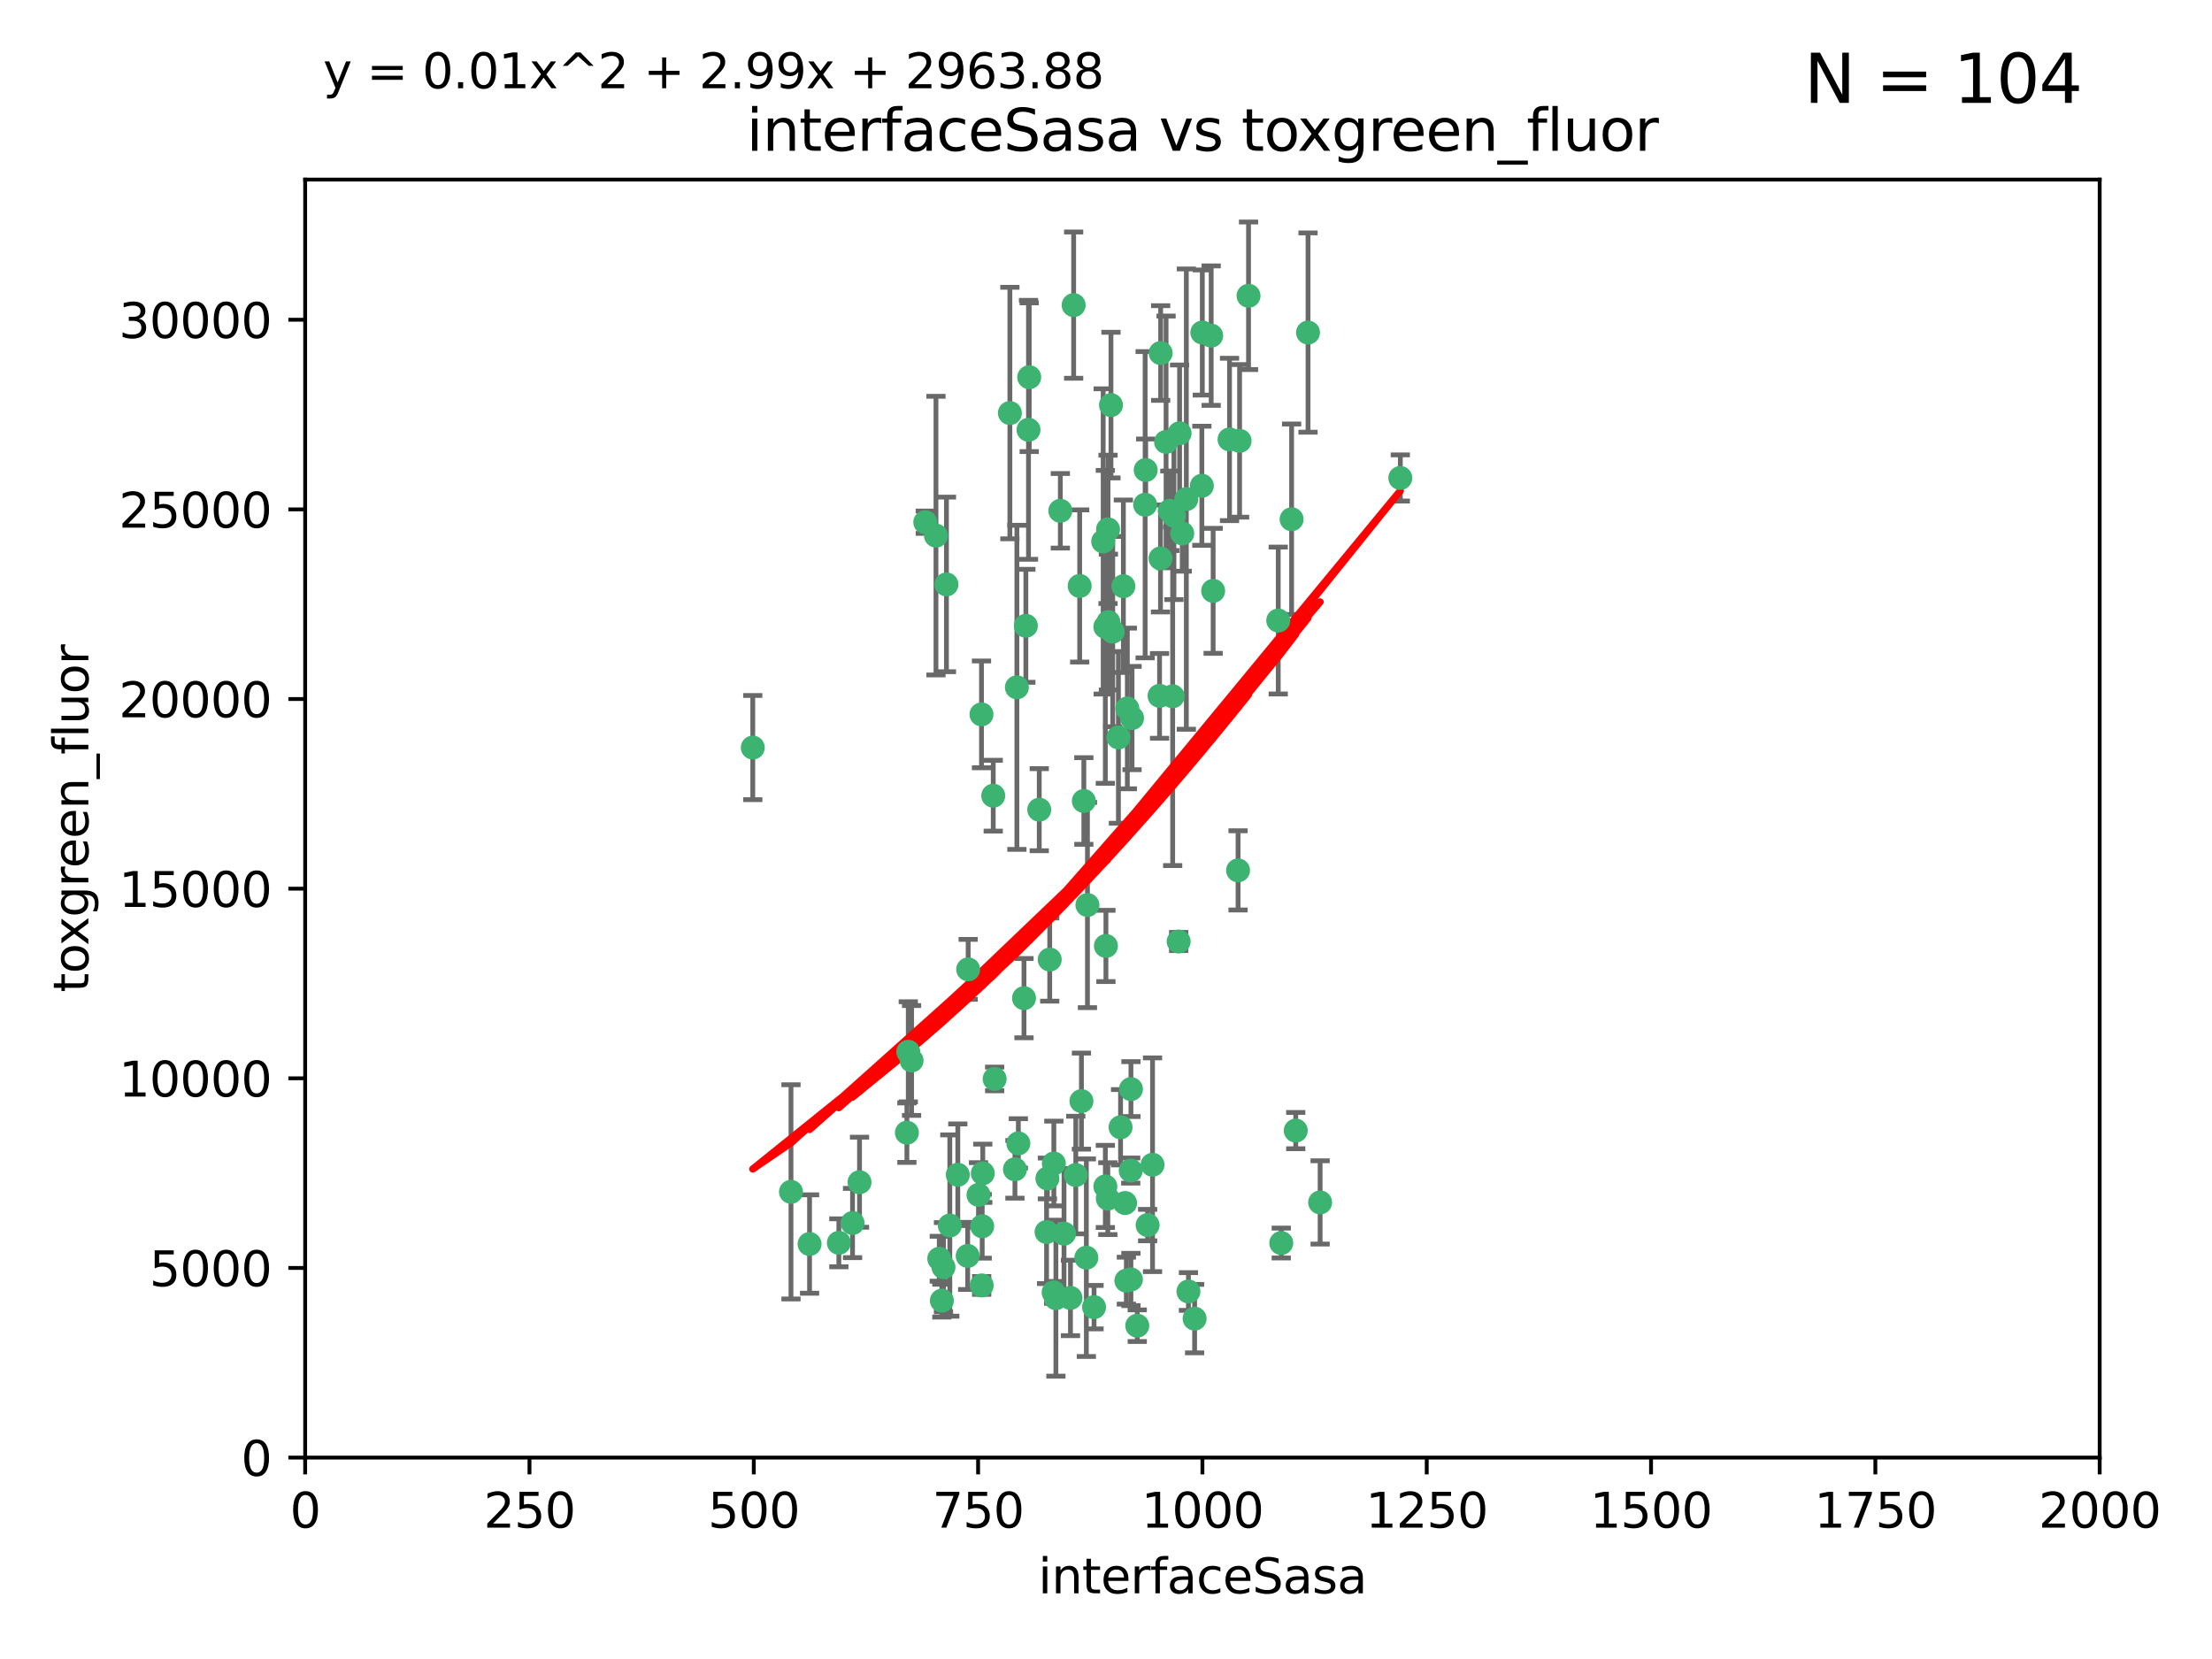 <?xml version="1.0" encoding="utf-8" standalone="no"?>
<!DOCTYPE svg PUBLIC "-//W3C//DTD SVG 1.1//EN"
  "http://www.w3.org/Graphics/SVG/1.1/DTD/svg11.dtd">
<svg xmlns:xlink="http://www.w3.org/1999/xlink" width="460.8pt" height="345.6pt" viewBox="0 0 460.8 345.6" xmlns="http://www.w3.org/2000/svg" version="1.1">
 <defs>
  <style type="text/css">*{stroke-linejoin: round; stroke-linecap: butt}</style>
 </defs>
 <g id="figure_1">
  <g id="patch_1">
   <path d="M 0 345.6 
L 460.8 345.6 
L 460.8 0 
L 0 0 
z
" style="fill: #ffffff"/>
  </g>
  <g id="axes_1">
   <g id="patch_2">
    <path d="M 63.571 303.64 
L 437.4 303.64 
L 437.4 37.411 
L 63.571 37.411 
z
" style="fill: #ffffff"/>
   </g>
   <g id="PathCollection_1">
    <defs>
     <path id="m53ca2a6a98" d="M 0 1.118 
C 0.297 1.118 0.581 1 0.791 0.791 
C 1 0.581 1.118 0.297 1.118 0 
C 1.118 -0.297 1 -0.581 0.791 -0.791 
C 0.581 -1 0.297 -1.118 0 -1.118 
C -0.297 -1.118 -0.581 -1 -0.791 -0.791 
C -1 -0.581 -1.118 -0.297 -1.118 0 
C -1.118 0.297 -1 0.581 -0.791 0.791 
C -0.581 1 -0.297 1.118 0 1.118 
z
" style="stroke: #3cb371"/>
    </defs>
    <g clip-path="url(#p1e9ef39750)">
     <use xlink:href="#m53ca2a6a98" x="243.693" y="106.407" style="fill: #3cb371; stroke: #3cb371"/>
     <use xlink:href="#m53ca2a6a98" x="272.484" y="69.276" style="fill: #3cb371; stroke: #3cb371"/>
     <use xlink:href="#m53ca2a6a98" x="231.435" y="84.387" style="fill: #3cb371; stroke: #3cb371"/>
     <use xlink:href="#m53ca2a6a98" x="242.914" y="92.058" style="fill: #3cb371; stroke: #3cb371"/>
     <use xlink:href="#m53ca2a6a98" x="266.28" y="129.266" style="fill: #3cb371; stroke: #3cb371"/>
     <use xlink:href="#m53ca2a6a98" x="269.065" y="108.167" style="fill: #3cb371; stroke: #3cb371"/>
     <use xlink:href="#m53ca2a6a98" x="220.886" y="106.409" style="fill: #3cb371; stroke: #3cb371"/>
     <use xlink:href="#m53ca2a6a98" x="214.404" y="78.577" style="fill: #3cb371; stroke: #3cb371"/>
     <use xlink:href="#m53ca2a6a98" x="174.75" y="258.901" style="fill: #3cb371; stroke: #3cb371"/>
     <use xlink:href="#m53ca2a6a98" x="241.787" y="73.544" style="fill: #3cb371; stroke: #3cb371"/>
     <use xlink:href="#m53ca2a6a98" x="252.721" y="123.084" style="fill: #3cb371; stroke: #3cb371"/>
     <use xlink:href="#m53ca2a6a98" x="252.312" y="69.92" style="fill: #3cb371; stroke: #3cb371"/>
     <use xlink:href="#m53ca2a6a98" x="258.229" y="91.842" style="fill: #3cb371; stroke: #3cb371"/>
     <use xlink:href="#m53ca2a6a98" x="223.66" y="63.561" style="fill: #3cb371; stroke: #3cb371"/>
     <use xlink:href="#m53ca2a6a98" x="232.987" y="153.62" style="fill: #3cb371; stroke: #3cb371"/>
     <use xlink:href="#m53ca2a6a98" x="241.557" y="144.96" style="fill: #3cb371; stroke: #3cb371"/>
     <use xlink:href="#m53ca2a6a98" x="247.136" y="103.972" style="fill: #3cb371; stroke: #3cb371"/>
     <use xlink:href="#m53ca2a6a98" x="246.284" y="111.129" style="fill: #3cb371; stroke: #3cb371"/>
     <use xlink:href="#m53ca2a6a98" x="244.553" y="107.43" style="fill: #3cb371; stroke: #3cb371"/>
     <use xlink:href="#m53ca2a6a98" x="250.368" y="101.196" style="fill: #3cb371; stroke: #3cb371"/>
     <use xlink:href="#m53ca2a6a98" x="210.378" y="86.045" style="fill: #3cb371; stroke: #3cb371"/>
     <use xlink:href="#m53ca2a6a98" x="256.134" y="91.543" style="fill: #3cb371; stroke: #3cb371"/>
     <use xlink:href="#m53ca2a6a98" x="234.02" y="122.124" style="fill: #3cb371; stroke: #3cb371"/>
     <use xlink:href="#m53ca2a6a98" x="216.495" y="168.674" style="fill: #3cb371; stroke: #3cb371"/>
     <use xlink:href="#m53ca2a6a98" x="238.555" y="105.145" style="fill: #3cb371; stroke: #3cb371"/>
     <use xlink:href="#m53ca2a6a98" x="230.261" y="130.584" style="fill: #3cb371; stroke: #3cb371"/>
     <use xlink:href="#m53ca2a6a98" x="238.669" y="97.916" style="fill: #3cb371; stroke: #3cb371"/>
     <use xlink:href="#m53ca2a6a98" x="241.753" y="116.33" style="fill: #3cb371; stroke: #3cb371"/>
     <use xlink:href="#m53ca2a6a98" x="245.731" y="90.261" style="fill: #3cb371; stroke: #3cb371"/>
     <use xlink:href="#m53ca2a6a98" x="266.908" y="258.946" style="fill: #3cb371; stroke: #3cb371"/>
     <use xlink:href="#m53ca2a6a98" x="269.927" y="235.524" style="fill: #3cb371; stroke: #3cb371"/>
     <use xlink:href="#m53ca2a6a98" x="240.095" y="242.64" style="fill: #3cb371; stroke: #3cb371"/>
     <use xlink:href="#m53ca2a6a98" x="214.256" y="89.534" style="fill: #3cb371; stroke: #3cb371"/>
     <use xlink:href="#m53ca2a6a98" x="291.711" y="99.569" style="fill: #3cb371; stroke: #3cb371"/>
     <use xlink:href="#m53ca2a6a98" x="224.916" y="122.066" style="fill: #3cb371; stroke: #3cb371"/>
     <use xlink:href="#m53ca2a6a98" x="260.091" y="61.614" style="fill: #3cb371; stroke: #3cb371"/>
     <use xlink:href="#m53ca2a6a98" x="250.465" y="69.268" style="fill: #3cb371; stroke: #3cb371"/>
     <use xlink:href="#m53ca2a6a98" x="204.462" y="148.819" style="fill: #3cb371; stroke: #3cb371"/>
     <use xlink:href="#m53ca2a6a98" x="218.677" y="199.895" style="fill: #3cb371; stroke: #3cb371"/>
     <use xlink:href="#m53ca2a6a98" x="201.688" y="201.933" style="fill: #3cb371; stroke: #3cb371"/>
     <use xlink:href="#m53ca2a6a98" x="194.981" y="111.579" style="fill: #3cb371; stroke: #3cb371"/>
     <use xlink:href="#m53ca2a6a98" x="204.731" y="244.417" style="fill: #3cb371; stroke: #3cb371"/>
     <use xlink:href="#m53ca2a6a98" x="231.802" y="131.576" style="fill: #3cb371; stroke: #3cb371"/>
     <use xlink:href="#m53ca2a6a98" x="192.753" y="108.788" style="fill: #3cb371; stroke: #3cb371"/>
     <use xlink:href="#m53ca2a6a98" x="230.822" y="110.277" style="fill: #3cb371; stroke: #3cb371"/>
     <use xlink:href="#m53ca2a6a98" x="229.813" y="112.79" style="fill: #3cb371; stroke: #3cb371"/>
     <use xlink:href="#m53ca2a6a98" x="204.503" y="267.781" style="fill: #3cb371; stroke: #3cb371"/>
     <use xlink:href="#m53ca2a6a98" x="275.007" y="250.485" style="fill: #3cb371; stroke: #3cb371"/>
     <use xlink:href="#m53ca2a6a98" x="219.534" y="242.381" style="fill: #3cb371; stroke: #3cb371"/>
     <use xlink:href="#m53ca2a6a98" x="179.053" y="246.279" style="fill: #3cb371; stroke: #3cb371"/>
     <use xlink:href="#m53ca2a6a98" x="230.901" y="129.589" style="fill: #3cb371; stroke: #3cb371"/>
     <use xlink:href="#m53ca2a6a98" x="234.375" y="250.612" style="fill: #3cb371; stroke: #3cb371"/>
     <use xlink:href="#m53ca2a6a98" x="221.654" y="256.992" style="fill: #3cb371; stroke: #3cb371"/>
     <use xlink:href="#m53ca2a6a98" x="212.14" y="238.185" style="fill: #3cb371; stroke: #3cb371"/>
     <use xlink:href="#m53ca2a6a98" x="239.071" y="255.21" style="fill: #3cb371; stroke: #3cb371"/>
     <use xlink:href="#m53ca2a6a98" x="213.706" y="130.365" style="fill: #3cb371; stroke: #3cb371"/>
     <use xlink:href="#m53ca2a6a98" x="195.666" y="262.218" style="fill: #3cb371; stroke: #3cb371"/>
     <use xlink:href="#m53ca2a6a98" x="206.91" y="165.758" style="fill: #3cb371; stroke: #3cb371"/>
     <use xlink:href="#m53ca2a6a98" x="235.596" y="226.876" style="fill: #3cb371; stroke: #3cb371"/>
     <use xlink:href="#m53ca2a6a98" x="247.573" y="269.044" style="fill: #3cb371; stroke: #3cb371"/>
     <use xlink:href="#m53ca2a6a98" x="226.534" y="188.53" style="fill: #3cb371; stroke: #3cb371"/>
     <use xlink:href="#m53ca2a6a98" x="230.779" y="249.694" style="fill: #3cb371; stroke: #3cb371"/>
     <use xlink:href="#m53ca2a6a98" x="224.106" y="244.785" style="fill: #3cb371; stroke: #3cb371"/>
     <use xlink:href="#m53ca2a6a98" x="235.59" y="266.536" style="fill: #3cb371; stroke: #3cb371"/>
     <use xlink:href="#m53ca2a6a98" x="201.587" y="261.632" style="fill: #3cb371; stroke: #3cb371"/>
     <use xlink:href="#m53ca2a6a98" x="236.912" y="276.165" style="fill: #3cb371; stroke: #3cb371"/>
     <use xlink:href="#m53ca2a6a98" x="203.841" y="248.914" style="fill: #3cb371; stroke: #3cb371"/>
     <use xlink:href="#m53ca2a6a98" x="219.488" y="269.232" style="fill: #3cb371; stroke: #3cb371"/>
     <use xlink:href="#m53ca2a6a98" x="196.206" y="270.942" style="fill: #3cb371; stroke: #3cb371"/>
     <use xlink:href="#m53ca2a6a98" x="189.211" y="219.109" style="fill: #3cb371; stroke: #3cb371"/>
     <use xlink:href="#m53ca2a6a98" x="226.308" y="262" style="fill: #3cb371; stroke: #3cb371"/>
     <use xlink:href="#m53ca2a6a98" x="188.922" y="235.955" style="fill: #3cb371; stroke: #3cb371"/>
     <use xlink:href="#m53ca2a6a98" x="211.835" y="143.182" style="fill: #3cb371; stroke: #3cb371"/>
     <use xlink:href="#m53ca2a6a98" x="233.433" y="234.83" style="fill: #3cb371; stroke: #3cb371"/>
     <use xlink:href="#m53ca2a6a98" x="245.536" y="196.128" style="fill: #3cb371; stroke: #3cb371"/>
     <use xlink:href="#m53ca2a6a98" x="196.546" y="263.982" style="fill: #3cb371; stroke: #3cb371"/>
     <use xlink:href="#m53ca2a6a98" x="244.288" y="145.054" style="fill: #3cb371; stroke: #3cb371"/>
     <use xlink:href="#m53ca2a6a98" x="248.859" y="274.693" style="fill: #3cb371; stroke: #3cb371"/>
     <use xlink:href="#m53ca2a6a98" x="213.318" y="207.934" style="fill: #3cb371; stroke: #3cb371"/>
     <use xlink:href="#m53ca2a6a98" x="235.826" y="149.585" style="fill: #3cb371; stroke: #3cb371"/>
     <use xlink:href="#m53ca2a6a98" x="230.385" y="197.058" style="fill: #3cb371; stroke: #3cb371"/>
     <use xlink:href="#m53ca2a6a98" x="204.611" y="255.455" style="fill: #3cb371; stroke: #3cb371"/>
     <use xlink:href="#m53ca2a6a98" x="257.91" y="181.315" style="fill: #3cb371; stroke: #3cb371"/>
     <use xlink:href="#m53ca2a6a98" x="218.192" y="245.498" style="fill: #3cb371; stroke: #3cb371"/>
     <use xlink:href="#m53ca2a6a98" x="219.963" y="270.434" style="fill: #3cb371; stroke: #3cb371"/>
     <use xlink:href="#m53ca2a6a98" x="177.602" y="254.778" style="fill: #3cb371; stroke: #3cb371"/>
     <use xlink:href="#m53ca2a6a98" x="189.899" y="220.92" style="fill: #3cb371; stroke: #3cb371"/>
     <use xlink:href="#m53ca2a6a98" x="227.91" y="272.306" style="fill: #3cb371; stroke: #3cb371"/>
     <use xlink:href="#m53ca2a6a98" x="197.864" y="255.301" style="fill: #3cb371; stroke: #3cb371"/>
     <use xlink:href="#m53ca2a6a98" x="234.846" y="147.587" style="fill: #3cb371; stroke: #3cb371"/>
     <use xlink:href="#m53ca2a6a98" x="234.641" y="266.787" style="fill: #3cb371; stroke: #3cb371"/>
     <use xlink:href="#m53ca2a6a98" x="168.647" y="259.154" style="fill: #3cb371; stroke: #3cb371"/>
     <use xlink:href="#m53ca2a6a98" x="223" y="270.383" style="fill: #3cb371; stroke: #3cb371"/>
     <use xlink:href="#m53ca2a6a98" x="197.163" y="121.744" style="fill: #3cb371; stroke: #3cb371"/>
     <use xlink:href="#m53ca2a6a98" x="225.284" y="229.381" style="fill: #3cb371; stroke: #3cb371"/>
     <use xlink:href="#m53ca2a6a98" x="218.019" y="256.651" style="fill: #3cb371; stroke: #3cb371"/>
     <use xlink:href="#m53ca2a6a98" x="225.785" y="166.862" style="fill: #3cb371; stroke: #3cb371"/>
     <use xlink:href="#m53ca2a6a98" x="211.432" y="243.591" style="fill: #3cb371; stroke: #3cb371"/>
     <use xlink:href="#m53ca2a6a98" x="199.529" y="244.726" style="fill: #3cb371; stroke: #3cb371"/>
     <use xlink:href="#m53ca2a6a98" x="235.549" y="243.853" style="fill: #3cb371; stroke: #3cb371"/>
     <use xlink:href="#m53ca2a6a98" x="207.202" y="224.762" style="fill: #3cb371; stroke: #3cb371"/>
     <use xlink:href="#m53ca2a6a98" x="156.817" y="155.731" style="fill: #3cb371; stroke: #3cb371"/>
     <use xlink:href="#m53ca2a6a98" x="164.776" y="248.284" style="fill: #3cb371; stroke: #3cb371"/>
     <use xlink:href="#m53ca2a6a98" x="230.263" y="247.152" style="fill: #3cb371; stroke: #3cb371"/>
    </g>
   </g>
   <g id="matplotlib.axis_1">
    <g id="xtick_1">
     <g id="line2d_1">
      <defs>
       <path id="m69d7e22441" d="M 0 0 
L 0 3.5 
" style="stroke: #000000; stroke-width: 0.8"/>
      </defs>
      <g>
       <use xlink:href="#m69d7e22441" x="63.571" y="303.64" style="stroke: #000000; stroke-width: 0.8"/>
      </g>
     </g>
     <g id="text_1">
      <!-- 0 -->
      <g transform="translate(60.39 318.238)scale(0.1 -0.1)">
       <defs>
        <path id="DejaVuSans-30" d="M 2034 4250 
Q 1547 4250 1301 3770 
Q 1056 3291 1056 2328 
Q 1056 1369 1301 889 
Q 1547 409 2034 409 
Q 2525 409 2770 889 
Q 3016 1369 3016 2328 
Q 3016 3291 2770 3770 
Q 2525 4250 2034 4250 
z
M 2034 4750 
Q 2819 4750 3233 4129 
Q 3647 3509 3647 2328 
Q 3647 1150 3233 529 
Q 2819 -91 2034 -91 
Q 1250 -91 836 529 
Q 422 1150 422 2328 
Q 422 3509 836 4129 
Q 1250 4750 2034 4750 
z
" transform="scale(0.016)"/>
       </defs>
       <use xlink:href="#DejaVuSans-30"/>
      </g>
     </g>
    </g>
    <g id="xtick_2">
     <g id="line2d_2">
      <g>
       <use xlink:href="#m69d7e22441" x="110.3" y="303.64" style="stroke: #000000; stroke-width: 0.8"/>
      </g>
     </g>
     <g id="text_2">
      <!-- 250 -->
      <g transform="translate(100.756 318.238)scale(0.1 -0.1)">
       <defs>
        <path id="DejaVuSans-32" d="M 1228 531 
L 3431 531 
L 3431 0 
L 469 0 
L 469 531 
Q 828 903 1448 1529 
Q 2069 2156 2228 2338 
Q 2531 2678 2651 2914 
Q 2772 3150 2772 3378 
Q 2772 3750 2511 3984 
Q 2250 4219 1831 4219 
Q 1534 4219 1204 4116 
Q 875 4013 500 3803 
L 500 4441 
Q 881 4594 1212 4672 
Q 1544 4750 1819 4750 
Q 2544 4750 2975 4387 
Q 3406 4025 3406 3419 
Q 3406 3131 3298 2873 
Q 3191 2616 2906 2266 
Q 2828 2175 2409 1742 
Q 1991 1309 1228 531 
z
" transform="scale(0.016)"/>
        <path id="DejaVuSans-35" d="M 691 4666 
L 3169 4666 
L 3169 4134 
L 1269 4134 
L 1269 2991 
Q 1406 3038 1543 3061 
Q 1681 3084 1819 3084 
Q 2600 3084 3056 2656 
Q 3513 2228 3513 1497 
Q 3513 744 3044 326 
Q 2575 -91 1722 -91 
Q 1428 -91 1123 -41 
Q 819 9 494 109 
L 494 744 
Q 775 591 1075 516 
Q 1375 441 1709 441 
Q 2250 441 2565 725 
Q 2881 1009 2881 1497 
Q 2881 1984 2565 2268 
Q 2250 2553 1709 2553 
Q 1456 2553 1204 2497 
Q 953 2441 691 2322 
L 691 4666 
z
" transform="scale(0.016)"/>
       </defs>
       <use xlink:href="#DejaVuSans-32"/>
       <use xlink:href="#DejaVuSans-35" x="63.623"/>
       <use xlink:href="#DejaVuSans-30" x="127.246"/>
      </g>
     </g>
    </g>
    <g id="xtick_3">
     <g id="line2d_3">
      <g>
       <use xlink:href="#m69d7e22441" x="157.028" y="303.64" style="stroke: #000000; stroke-width: 0.8"/>
      </g>
     </g>
     <g id="text_3">
      <!-- 500 -->
      <g transform="translate(147.485 318.238)scale(0.1 -0.1)">
       <use xlink:href="#DejaVuSans-35"/>
       <use xlink:href="#DejaVuSans-30" x="63.623"/>
       <use xlink:href="#DejaVuSans-30" x="127.246"/>
      </g>
     </g>
    </g>
    <g id="xtick_4">
     <g id="line2d_4">
      <g>
       <use xlink:href="#m69d7e22441" x="203.757" y="303.64" style="stroke: #000000; stroke-width: 0.8"/>
      </g>
     </g>
     <g id="text_4">
      <!-- 750 -->
      <g transform="translate(194.213 318.238)scale(0.1 -0.1)">
       <defs>
        <path id="DejaVuSans-37" d="M 525 4666 
L 3525 4666 
L 3525 4397 
L 1831 0 
L 1172 0 
L 2766 4134 
L 525 4134 
L 525 4666 
z
" transform="scale(0.016)"/>
       </defs>
       <use xlink:href="#DejaVuSans-37"/>
       <use xlink:href="#DejaVuSans-35" x="63.623"/>
       <use xlink:href="#DejaVuSans-30" x="127.246"/>
      </g>
     </g>
    </g>
    <g id="xtick_5">
     <g id="line2d_5">
      <g>
       <use xlink:href="#m69d7e22441" x="250.486" y="303.64" style="stroke: #000000; stroke-width: 0.8"/>
      </g>
     </g>
     <g id="text_5">
      <!-- 1000 -->
      <g transform="translate(237.761 318.238)scale(0.1 -0.1)">
       <defs>
        <path id="DejaVuSans-31" d="M 794 531 
L 1825 531 
L 1825 4091 
L 703 3866 
L 703 4441 
L 1819 4666 
L 2450 4666 
L 2450 531 
L 3481 531 
L 3481 0 
L 794 0 
L 794 531 
z
" transform="scale(0.016)"/>
       </defs>
       <use xlink:href="#DejaVuSans-31"/>
       <use xlink:href="#DejaVuSans-30" x="63.623"/>
       <use xlink:href="#DejaVuSans-30" x="127.246"/>
       <use xlink:href="#DejaVuSans-30" x="190.869"/>
      </g>
     </g>
    </g>
    <g id="xtick_6">
     <g id="line2d_6">
      <g>
       <use xlink:href="#m69d7e22441" x="297.214" y="303.64" style="stroke: #000000; stroke-width: 0.8"/>
      </g>
     </g>
     <g id="text_6">
      <!-- 1250 -->
      <g transform="translate(284.489 318.238)scale(0.1 -0.1)">
       <use xlink:href="#DejaVuSans-31"/>
       <use xlink:href="#DejaVuSans-32" x="63.623"/>
       <use xlink:href="#DejaVuSans-35" x="127.246"/>
       <use xlink:href="#DejaVuSans-30" x="190.869"/>
      </g>
     </g>
    </g>
    <g id="xtick_7">
     <g id="line2d_7">
      <g>
       <use xlink:href="#m69d7e22441" x="343.943" y="303.64" style="stroke: #000000; stroke-width: 0.8"/>
      </g>
     </g>
     <g id="text_7">
      <!-- 1500 -->
      <g transform="translate(331.218 318.238)scale(0.1 -0.1)">
       <use xlink:href="#DejaVuSans-31"/>
       <use xlink:href="#DejaVuSans-35" x="63.623"/>
       <use xlink:href="#DejaVuSans-30" x="127.246"/>
       <use xlink:href="#DejaVuSans-30" x="190.869"/>
      </g>
     </g>
    </g>
    <g id="xtick_8">
     <g id="line2d_8">
      <g>
       <use xlink:href="#m69d7e22441" x="390.671" y="303.64" style="stroke: #000000; stroke-width: 0.8"/>
      </g>
     </g>
     <g id="text_8">
      <!-- 1750 -->
      <g transform="translate(377.946 318.238)scale(0.1 -0.1)">
       <use xlink:href="#DejaVuSans-31"/>
       <use xlink:href="#DejaVuSans-37" x="63.623"/>
       <use xlink:href="#DejaVuSans-35" x="127.246"/>
       <use xlink:href="#DejaVuSans-30" x="190.869"/>
      </g>
     </g>
    </g>
    <g id="xtick_9">
     <g id="line2d_9">
      <g>
       <use xlink:href="#m69d7e22441" x="437.4" y="303.64" style="stroke: #000000; stroke-width: 0.8"/>
      </g>
     </g>
     <g id="text_9">
      <!-- 2000 -->
      <g transform="translate(424.675 318.238)scale(0.1 -0.1)">
       <use xlink:href="#DejaVuSans-32"/>
       <use xlink:href="#DejaVuSans-30" x="63.623"/>
       <use xlink:href="#DejaVuSans-30" x="127.246"/>
       <use xlink:href="#DejaVuSans-30" x="190.869"/>
      </g>
     </g>
    </g>
    <g id="text_10">
     <!-- interfaceSasa -->
     <g transform="translate(216.279 331.917)scale(0.1 -0.1)">
      <defs>
       <path id="DejaVuSans-69" d="M 603 3500 
L 1178 3500 
L 1178 0 
L 603 0 
L 603 3500 
z
M 603 4863 
L 1178 4863 
L 1178 4134 
L 603 4134 
L 603 4863 
z
" transform="scale(0.016)"/>
       <path id="DejaVuSans-6e" d="M 3513 2113 
L 3513 0 
L 2938 0 
L 2938 2094 
Q 2938 2591 2744 2837 
Q 2550 3084 2163 3084 
Q 1697 3084 1428 2787 
Q 1159 2491 1159 1978 
L 1159 0 
L 581 0 
L 581 3500 
L 1159 3500 
L 1159 2956 
Q 1366 3272 1645 3428 
Q 1925 3584 2291 3584 
Q 2894 3584 3203 3211 
Q 3513 2838 3513 2113 
z
" transform="scale(0.016)"/>
       <path id="DejaVuSans-74" d="M 1172 4494 
L 1172 3500 
L 2356 3500 
L 2356 3053 
L 1172 3053 
L 1172 1153 
Q 1172 725 1289 603 
Q 1406 481 1766 481 
L 2356 481 
L 2356 0 
L 1766 0 
Q 1100 0 847 248 
Q 594 497 594 1153 
L 594 3053 
L 172 3053 
L 172 3500 
L 594 3500 
L 594 4494 
L 1172 4494 
z
" transform="scale(0.016)"/>
       <path id="DejaVuSans-65" d="M 3597 1894 
L 3597 1613 
L 953 1613 
Q 991 1019 1311 708 
Q 1631 397 2203 397 
Q 2534 397 2845 478 
Q 3156 559 3463 722 
L 3463 178 
Q 3153 47 2828 -22 
Q 2503 -91 2169 -91 
Q 1331 -91 842 396 
Q 353 884 353 1716 
Q 353 2575 817 3079 
Q 1281 3584 2069 3584 
Q 2775 3584 3186 3129 
Q 3597 2675 3597 1894 
z
M 3022 2063 
Q 3016 2534 2758 2815 
Q 2500 3097 2075 3097 
Q 1594 3097 1305 2825 
Q 1016 2553 972 2059 
L 3022 2063 
z
" transform="scale(0.016)"/>
       <path id="DejaVuSans-72" d="M 2631 2963 
Q 2534 3019 2420 3045 
Q 2306 3072 2169 3072 
Q 1681 3072 1420 2755 
Q 1159 2438 1159 1844 
L 1159 0 
L 581 0 
L 581 3500 
L 1159 3500 
L 1159 2956 
Q 1341 3275 1631 3429 
Q 1922 3584 2338 3584 
Q 2397 3584 2469 3576 
Q 2541 3569 2628 3553 
L 2631 2963 
z
" transform="scale(0.016)"/>
       <path id="DejaVuSans-66" d="M 2375 4863 
L 2375 4384 
L 1825 4384 
Q 1516 4384 1395 4259 
Q 1275 4134 1275 3809 
L 1275 3500 
L 2222 3500 
L 2222 3053 
L 1275 3053 
L 1275 0 
L 697 0 
L 697 3053 
L 147 3053 
L 147 3500 
L 697 3500 
L 697 3744 
Q 697 4328 969 4595 
Q 1241 4863 1831 4863 
L 2375 4863 
z
" transform="scale(0.016)"/>
       <path id="DejaVuSans-61" d="M 2194 1759 
Q 1497 1759 1228 1600 
Q 959 1441 959 1056 
Q 959 750 1161 570 
Q 1363 391 1709 391 
Q 2188 391 2477 730 
Q 2766 1069 2766 1631 
L 2766 1759 
L 2194 1759 
z
M 3341 1997 
L 3341 0 
L 2766 0 
L 2766 531 
Q 2569 213 2275 61 
Q 1981 -91 1556 -91 
Q 1019 -91 701 211 
Q 384 513 384 1019 
Q 384 1609 779 1909 
Q 1175 2209 1959 2209 
L 2766 2209 
L 2766 2266 
Q 2766 2663 2505 2880 
Q 2244 3097 1772 3097 
Q 1472 3097 1187 3025 
Q 903 2953 641 2809 
L 641 3341 
Q 956 3463 1253 3523 
Q 1550 3584 1831 3584 
Q 2591 3584 2966 3190 
Q 3341 2797 3341 1997 
z
" transform="scale(0.016)"/>
       <path id="DejaVuSans-63" d="M 3122 3366 
L 3122 2828 
Q 2878 2963 2633 3030 
Q 2388 3097 2138 3097 
Q 1578 3097 1268 2742 
Q 959 2388 959 1747 
Q 959 1106 1268 751 
Q 1578 397 2138 397 
Q 2388 397 2633 464 
Q 2878 531 3122 666 
L 3122 134 
Q 2881 22 2623 -34 
Q 2366 -91 2075 -91 
Q 1284 -91 818 406 
Q 353 903 353 1747 
Q 353 2603 823 3093 
Q 1294 3584 2113 3584 
Q 2378 3584 2631 3529 
Q 2884 3475 3122 3366 
z
" transform="scale(0.016)"/>
       <path id="DejaVuSans-53" d="M 3425 4513 
L 3425 3897 
Q 3066 4069 2747 4153 
Q 2428 4238 2131 4238 
Q 1616 4238 1336 4038 
Q 1056 3838 1056 3469 
Q 1056 3159 1242 3001 
Q 1428 2844 1947 2747 
L 2328 2669 
Q 3034 2534 3370 2195 
Q 3706 1856 3706 1288 
Q 3706 609 3251 259 
Q 2797 -91 1919 -91 
Q 1588 -91 1214 -16 
Q 841 59 441 206 
L 441 856 
Q 825 641 1194 531 
Q 1563 422 1919 422 
Q 2459 422 2753 634 
Q 3047 847 3047 1241 
Q 3047 1584 2836 1778 
Q 2625 1972 2144 2069 
L 1759 2144 
Q 1053 2284 737 2584 
Q 422 2884 422 3419 
Q 422 4038 858 4394 
Q 1294 4750 2059 4750 
Q 2388 4750 2728 4690 
Q 3069 4631 3425 4513 
z
" transform="scale(0.016)"/>
       <path id="DejaVuSans-73" d="M 2834 3397 
L 2834 2853 
Q 2591 2978 2328 3040 
Q 2066 3103 1784 3103 
Q 1356 3103 1142 2972 
Q 928 2841 928 2578 
Q 928 2378 1081 2264 
Q 1234 2150 1697 2047 
L 1894 2003 
Q 2506 1872 2764 1633 
Q 3022 1394 3022 966 
Q 3022 478 2636 193 
Q 2250 -91 1575 -91 
Q 1294 -91 989 -36 
Q 684 19 347 128 
L 347 722 
Q 666 556 975 473 
Q 1284 391 1588 391 
Q 1994 391 2212 530 
Q 2431 669 2431 922 
Q 2431 1156 2273 1281 
Q 2116 1406 1581 1522 
L 1381 1569 
Q 847 1681 609 1914 
Q 372 2147 372 2553 
Q 372 3047 722 3315 
Q 1072 3584 1716 3584 
Q 2034 3584 2315 3537 
Q 2597 3491 2834 3397 
z
" transform="scale(0.016)"/>
      </defs>
      <use xlink:href="#DejaVuSans-69"/>
      <use xlink:href="#DejaVuSans-6e" x="27.783"/>
      <use xlink:href="#DejaVuSans-74" x="91.162"/>
      <use xlink:href="#DejaVuSans-65" x="130.371"/>
      <use xlink:href="#DejaVuSans-72" x="191.895"/>
      <use xlink:href="#DejaVuSans-66" x="233.008"/>
      <use xlink:href="#DejaVuSans-61" x="268.213"/>
      <use xlink:href="#DejaVuSans-63" x="329.492"/>
      <use xlink:href="#DejaVuSans-65" x="384.473"/>
      <use xlink:href="#DejaVuSans-53" x="445.996"/>
      <use xlink:href="#DejaVuSans-61" x="509.473"/>
      <use xlink:href="#DejaVuSans-73" x="570.752"/>
      <use xlink:href="#DejaVuSans-61" x="622.852"/>
     </g>
    </g>
   </g>
   <g id="matplotlib.axis_2">
    <g id="ytick_1">
     <g id="line2d_10">
      <defs>
       <path id="m828cc4bc60" d="M 0 0 
L -3.5 0 
" style="stroke: #000000; stroke-width: 0.8"/>
      </defs>
      <g>
       <use xlink:href="#m828cc4bc60" x="63.571" y="303.64" style="stroke: #000000; stroke-width: 0.8"/>
      </g>
     </g>
     <g id="text_11">
      <!-- 0 -->
      <g transform="translate(50.209 307.439)scale(0.1 -0.1)">
       <use xlink:href="#DejaVuSans-30"/>
      </g>
     </g>
    </g>
    <g id="ytick_2">
     <g id="line2d_11">
      <g>
       <use xlink:href="#m828cc4bc60" x="63.571" y="264.135" style="stroke: #000000; stroke-width: 0.8"/>
      </g>
     </g>
     <g id="text_12">
      <!-- 5000 -->
      <g transform="translate(31.121 267.934)scale(0.1 -0.1)">
       <use xlink:href="#DejaVuSans-35"/>
       <use xlink:href="#DejaVuSans-30" x="63.623"/>
       <use xlink:href="#DejaVuSans-30" x="127.246"/>
       <use xlink:href="#DejaVuSans-30" x="190.869"/>
      </g>
     </g>
    </g>
    <g id="ytick_3">
     <g id="line2d_12">
      <g>
       <use xlink:href="#m828cc4bc60" x="63.571" y="224.63" style="stroke: #000000; stroke-width: 0.8"/>
      </g>
     </g>
     <g id="text_13">
      <!-- 10000 -->
      <g transform="translate(24.759 228.429)scale(0.1 -0.1)">
       <use xlink:href="#DejaVuSans-31"/>
       <use xlink:href="#DejaVuSans-30" x="63.623"/>
       <use xlink:href="#DejaVuSans-30" x="127.246"/>
       <use xlink:href="#DejaVuSans-30" x="190.869"/>
       <use xlink:href="#DejaVuSans-30" x="254.492"/>
      </g>
     </g>
    </g>
    <g id="ytick_4">
     <g id="line2d_13">
      <g>
       <use xlink:href="#m828cc4bc60" x="63.571" y="185.125" style="stroke: #000000; stroke-width: 0.8"/>
      </g>
     </g>
     <g id="text_14">
      <!-- 15000 -->
      <g transform="translate(24.759 188.924)scale(0.1 -0.1)">
       <use xlink:href="#DejaVuSans-31"/>
       <use xlink:href="#DejaVuSans-35" x="63.623"/>
       <use xlink:href="#DejaVuSans-30" x="127.246"/>
       <use xlink:href="#DejaVuSans-30" x="190.869"/>
       <use xlink:href="#DejaVuSans-30" x="254.492"/>
      </g>
     </g>
    </g>
    <g id="ytick_5">
     <g id="line2d_14">
      <g>
       <use xlink:href="#m828cc4bc60" x="63.571" y="145.62" style="stroke: #000000; stroke-width: 0.8"/>
      </g>
     </g>
     <g id="text_15">
      <!-- 20000 -->
      <g transform="translate(24.759 149.419)scale(0.1 -0.1)">
       <use xlink:href="#DejaVuSans-32"/>
       <use xlink:href="#DejaVuSans-30" x="63.623"/>
       <use xlink:href="#DejaVuSans-30" x="127.246"/>
       <use xlink:href="#DejaVuSans-30" x="190.869"/>
       <use xlink:href="#DejaVuSans-30" x="254.492"/>
      </g>
     </g>
    </g>
    <g id="ytick_6">
     <g id="line2d_15">
      <g>
       <use xlink:href="#m828cc4bc60" x="63.571" y="106.115" style="stroke: #000000; stroke-width: 0.8"/>
      </g>
     </g>
     <g id="text_16">
      <!-- 25000 -->
      <g transform="translate(24.759 109.914)scale(0.1 -0.1)">
       <use xlink:href="#DejaVuSans-32"/>
       <use xlink:href="#DejaVuSans-35" x="63.623"/>
       <use xlink:href="#DejaVuSans-30" x="127.246"/>
       <use xlink:href="#DejaVuSans-30" x="190.869"/>
       <use xlink:href="#DejaVuSans-30" x="254.492"/>
      </g>
     </g>
    </g>
    <g id="ytick_7">
     <g id="line2d_16">
      <g>
       <use xlink:href="#m828cc4bc60" x="63.571" y="66.61" style="stroke: #000000; stroke-width: 0.8"/>
      </g>
     </g>
     <g id="text_17">
      <!-- 30000 -->
      <g transform="translate(24.759 70.409)scale(0.1 -0.1)">
       <defs>
        <path id="DejaVuSans-33" d="M 2597 2516 
Q 3050 2419 3304 2112 
Q 3559 1806 3559 1356 
Q 3559 666 3084 287 
Q 2609 -91 1734 -91 
Q 1441 -91 1130 -33 
Q 819 25 488 141 
L 488 750 
Q 750 597 1062 519 
Q 1375 441 1716 441 
Q 2309 441 2620 675 
Q 2931 909 2931 1356 
Q 2931 1769 2642 2001 
Q 2353 2234 1838 2234 
L 1294 2234 
L 1294 2753 
L 1863 2753 
Q 2328 2753 2575 2939 
Q 2822 3125 2822 3475 
Q 2822 3834 2567 4026 
Q 2313 4219 1838 4219 
Q 1578 4219 1281 4162 
Q 984 4106 628 3988 
L 628 4550 
Q 988 4650 1302 4700 
Q 1616 4750 1894 4750 
Q 2613 4750 3031 4423 
Q 3450 4097 3450 3541 
Q 3450 3153 3228 2886 
Q 3006 2619 2597 2516 
z
" transform="scale(0.016)"/>
       </defs>
       <use xlink:href="#DejaVuSans-33"/>
       <use xlink:href="#DejaVuSans-30" x="63.623"/>
       <use xlink:href="#DejaVuSans-30" x="127.246"/>
       <use xlink:href="#DejaVuSans-30" x="190.869"/>
       <use xlink:href="#DejaVuSans-30" x="254.492"/>
      </g>
     </g>
    </g>
    <g id="text_18">
     <!-- toxgreen_fluor -->
     <g transform="translate(18.401 206.72)rotate(-90)scale(0.1 -0.1)">
      <defs>
       <path id="DejaVuSans-6f" d="M 1959 3097 
Q 1497 3097 1228 2736 
Q 959 2375 959 1747 
Q 959 1119 1226 758 
Q 1494 397 1959 397 
Q 2419 397 2687 759 
Q 2956 1122 2956 1747 
Q 2956 2369 2687 2733 
Q 2419 3097 1959 3097 
z
M 1959 3584 
Q 2709 3584 3137 3096 
Q 3566 2609 3566 1747 
Q 3566 888 3137 398 
Q 2709 -91 1959 -91 
Q 1206 -91 779 398 
Q 353 888 353 1747 
Q 353 2609 779 3096 
Q 1206 3584 1959 3584 
z
" transform="scale(0.016)"/>
       <path id="DejaVuSans-78" d="M 3513 3500 
L 2247 1797 
L 3578 0 
L 2900 0 
L 1881 1375 
L 863 0 
L 184 0 
L 1544 1831 
L 300 3500 
L 978 3500 
L 1906 2253 
L 2834 3500 
L 3513 3500 
z
" transform="scale(0.016)"/>
       <path id="DejaVuSans-67" d="M 2906 1791 
Q 2906 2416 2648 2759 
Q 2391 3103 1925 3103 
Q 1463 3103 1205 2759 
Q 947 2416 947 1791 
Q 947 1169 1205 825 
Q 1463 481 1925 481 
Q 2391 481 2648 825 
Q 2906 1169 2906 1791 
z
M 3481 434 
Q 3481 -459 3084 -895 
Q 2688 -1331 1869 -1331 
Q 1566 -1331 1297 -1286 
Q 1028 -1241 775 -1147 
L 775 -588 
Q 1028 -725 1275 -790 
Q 1522 -856 1778 -856 
Q 2344 -856 2625 -561 
Q 2906 -266 2906 331 
L 2906 616 
Q 2728 306 2450 153 
Q 2172 0 1784 0 
Q 1141 0 747 490 
Q 353 981 353 1791 
Q 353 2603 747 3093 
Q 1141 3584 1784 3584 
Q 2172 3584 2450 3431 
Q 2728 3278 2906 2969 
L 2906 3500 
L 3481 3500 
L 3481 434 
z
" transform="scale(0.016)"/>
       <path id="DejaVuSans-5f" d="M 3263 -1063 
L 3263 -1509 
L -63 -1509 
L -63 -1063 
L 3263 -1063 
z
" transform="scale(0.016)"/>
       <path id="DejaVuSans-6c" d="M 603 4863 
L 1178 4863 
L 1178 0 
L 603 0 
L 603 4863 
z
" transform="scale(0.016)"/>
       <path id="DejaVuSans-75" d="M 544 1381 
L 544 3500 
L 1119 3500 
L 1119 1403 
Q 1119 906 1312 657 
Q 1506 409 1894 409 
Q 2359 409 2629 706 
Q 2900 1003 2900 1516 
L 2900 3500 
L 3475 3500 
L 3475 0 
L 2900 0 
L 2900 538 
Q 2691 219 2414 64 
Q 2138 -91 1772 -91 
Q 1169 -91 856 284 
Q 544 659 544 1381 
z
M 1991 3584 
L 1991 3584 
z
" transform="scale(0.016)"/>
      </defs>
      <use xlink:href="#DejaVuSans-74"/>
      <use xlink:href="#DejaVuSans-6f" x="39.209"/>
      <use xlink:href="#DejaVuSans-78" x="97.266"/>
      <use xlink:href="#DejaVuSans-67" x="156.445"/>
      <use xlink:href="#DejaVuSans-72" x="219.922"/>
      <use xlink:href="#DejaVuSans-65" x="258.785"/>
      <use xlink:href="#DejaVuSans-65" x="320.309"/>
      <use xlink:href="#DejaVuSans-6e" x="381.832"/>
      <use xlink:href="#DejaVuSans-5f" x="445.211"/>
      <use xlink:href="#DejaVuSans-66" x="495.211"/>
      <use xlink:href="#DejaVuSans-6c" x="530.416"/>
      <use xlink:href="#DejaVuSans-75" x="558.199"/>
      <use xlink:href="#DejaVuSans-6f" x="621.578"/>
      <use xlink:href="#DejaVuSans-72" x="682.76"/>
     </g>
    </g>
   </g>
   <g id="LineCollection_1">
    <path d="M 243.693 114.69 
L 243.693 98.124 
" clip-path="url(#p1e9ef39750)" style="fill: none; stroke: #696969"/>
    <path d="M 272.484 90.034 
L 272.484 48.519 
" clip-path="url(#p1e9ef39750)" style="fill: none; stroke: #696969"/>
    <path d="M 231.435 99.556 
L 231.435 69.219 
" clip-path="url(#p1e9ef39750)" style="fill: none; stroke: #696969"/>
    <path d="M 242.914 118.276 
L 242.914 65.84 
" clip-path="url(#p1e9ef39750)" style="fill: none; stroke: #696969"/>
    <path d="M 266.28 144.567 
L 266.28 113.965 
" clip-path="url(#p1e9ef39750)" style="fill: none; stroke: #696969"/>
    <path d="M 269.065 128.009 
L 269.065 88.325 
" clip-path="url(#p1e9ef39750)" style="fill: none; stroke: #696969"/>
    <path d="M 220.886 114.176 
L 220.886 98.642 
" clip-path="url(#p1e9ef39750)" style="fill: none; stroke: #696969"/>
    <path d="M 214.404 94.067 
L 214.404 63.087 
" clip-path="url(#p1e9ef39750)" style="fill: none; stroke: #696969"/>
    <path d="M 174.75 263.898 
L 174.75 253.904 
" clip-path="url(#p1e9ef39750)" style="fill: none; stroke: #696969"/>
    <path d="M 241.787 83.405 
L 241.787 63.682 
" clip-path="url(#p1e9ef39750)" style="fill: none; stroke: #696969"/>
    <path d="M 252.721 136.104 
L 252.721 110.065 
" clip-path="url(#p1e9ef39750)" style="fill: none; stroke: #696969"/>
    <path d="M 252.312 84.444 
L 252.312 55.396 
" clip-path="url(#p1e9ef39750)" style="fill: none; stroke: #696969"/>
    <path d="M 258.229 107.733 
L 258.229 75.95 
" clip-path="url(#p1e9ef39750)" style="fill: none; stroke: #696969"/>
    <path d="M 223.66 78.794 
L 223.66 48.327 
" clip-path="url(#p1e9ef39750)" style="fill: none; stroke: #696969"/>
    <path d="M 232.987 171.496 
L 232.987 135.744 
" clip-path="url(#p1e9ef39750)" style="fill: none; stroke: #696969"/>
    <path d="M 241.557 153.789 
L 241.557 136.131 
" clip-path="url(#p1e9ef39750)" style="fill: none; stroke: #696969"/>
    <path d="M 247.136 151.918 
L 247.136 56.025 
" clip-path="url(#p1e9ef39750)" style="fill: none; stroke: #696969"/>
    <path d="M 246.284 118.989 
L 246.284 103.269 
" clip-path="url(#p1e9ef39750)" style="fill: none; stroke: #696969"/>
    <path d="M 244.553 124.902 
L 244.553 89.957 
" clip-path="url(#p1e9ef39750)" style="fill: none; stroke: #696969"/>
    <path d="M 250.368 113.603 
L 250.368 88.789 
" clip-path="url(#p1e9ef39750)" style="fill: none; stroke: #696969"/>
    <path d="M 210.378 112.245 
L 210.378 59.845 
" clip-path="url(#p1e9ef39750)" style="fill: none; stroke: #696969"/>
    <path d="M 256.134 108.456 
L 256.134 74.63 
" clip-path="url(#p1e9ef39750)" style="fill: none; stroke: #696969"/>
    <path d="M 234.02 140.086 
L 234.02 104.162 
" clip-path="url(#p1e9ef39750)" style="fill: none; stroke: #696969"/>
    <path d="M 216.495 177.225 
L 216.495 160.123 
" clip-path="url(#p1e9ef39750)" style="fill: none; stroke: #696969"/>
    <path d="M 238.555 137.044 
L 238.555 73.246 
" clip-path="url(#p1e9ef39750)" style="fill: none; stroke: #696969"/>
    <path d="M 230.261 163.179 
L 230.261 97.99 
" clip-path="url(#p1e9ef39750)" style="fill: none; stroke: #696969"/>
    <path d="M 238.669 104.375 
L 238.669 91.457 
" clip-path="url(#p1e9ef39750)" style="fill: none; stroke: #696969"/>
    <path d="M 241.753 127.48 
L 241.753 105.181 
" clip-path="url(#p1e9ef39750)" style="fill: none; stroke: #696969"/>
    <path d="M 245.731 104.49 
L 245.731 76.032 
" clip-path="url(#p1e9ef39750)" style="fill: none; stroke: #696969"/>
    <path d="M 266.908 262.056 
L 266.908 255.836 
" clip-path="url(#p1e9ef39750)" style="fill: none; stroke: #696969"/>
    <path d="M 269.927 239.301 
L 269.927 231.747 
" clip-path="url(#p1e9ef39750)" style="fill: none; stroke: #696969"/>
    <path d="M 240.095 264.899 
L 240.095 220.38 
" clip-path="url(#p1e9ef39750)" style="fill: none; stroke: #696969"/>
    <path d="M 214.256 116.506 
L 214.256 62.562 
" clip-path="url(#p1e9ef39750)" style="fill: none; stroke: #696969"/>
    <path d="M 291.711 104.376 
L 291.711 94.761 
" clip-path="url(#p1e9ef39750)" style="fill: none; stroke: #696969"/>
    <path d="M 224.916 137.913 
L 224.916 106.218 
" clip-path="url(#p1e9ef39750)" style="fill: none; stroke: #696969"/>
    <path d="M 260.091 76.984 
L 260.091 46.244 
" clip-path="url(#p1e9ef39750)" style="fill: none; stroke: #696969"/>
    <path d="M 250.465 82.296 
L 250.465 56.239 
" clip-path="url(#p1e9ef39750)" style="fill: none; stroke: #696969"/>
    <path d="M 204.462 159.942 
L 204.462 137.697 
" clip-path="url(#p1e9ef39750)" style="fill: none; stroke: #696969"/>
    <path d="M 218.677 208.561 
L 218.677 191.229 
" clip-path="url(#p1e9ef39750)" style="fill: none; stroke: #696969"/>
    <path d="M 201.688 208.172 
L 201.688 195.693 
" clip-path="url(#p1e9ef39750)" style="fill: none; stroke: #696969"/>
    <path d="M 194.981 140.604 
L 194.981 82.554 
" clip-path="url(#p1e9ef39750)" style="fill: none; stroke: #696969"/>
    <path d="M 204.731 250.489 
L 204.731 238.346 
" clip-path="url(#p1e9ef39750)" style="fill: none; stroke: #696969"/>
    <path d="M 231.802 151.398 
L 231.802 111.753 
" clip-path="url(#p1e9ef39750)" style="fill: none; stroke: #696969"/>
    <path d="M 192.753 111.116 
L 192.753 106.461 
" clip-path="url(#p1e9ef39750)" style="fill: none; stroke: #696969"/>
    <path d="M 230.822 125.727 
L 230.822 94.826 
" clip-path="url(#p1e9ef39750)" style="fill: none; stroke: #696969"/>
    <path d="M 229.813 144.582 
L 229.813 80.997 
" clip-path="url(#p1e9ef39750)" style="fill: none; stroke: #696969"/>
    <path d="M 204.503 269.639 
L 204.503 265.923 
" clip-path="url(#p1e9ef39750)" style="fill: none; stroke: #696969"/>
    <path d="M 275.007 259.162 
L 275.007 241.808 
" clip-path="url(#p1e9ef39750)" style="fill: none; stroke: #696969"/>
    <path d="M 219.534 251.212 
L 219.534 233.549 
" clip-path="url(#p1e9ef39750)" style="fill: none; stroke: #696969"/>
    <path d="M 179.053 255.662 
L 179.053 236.896 
" clip-path="url(#p1e9ef39750)" style="fill: none; stroke: #696969"/>
    <path d="M 230.901 143.733 
L 230.901 115.445 
" clip-path="url(#p1e9ef39750)" style="fill: none; stroke: #696969"/>
    <path d="M 234.375 251.595 
L 234.375 249.629 
" clip-path="url(#p1e9ef39750)" style="fill: none; stroke: #696969"/>
    <path d="M 221.654 270.546 
L 221.654 243.437 
" clip-path="url(#p1e9ef39750)" style="fill: none; stroke: #696969"/>
    <path d="M 212.14 243.325 
L 212.14 233.045 
" clip-path="url(#p1e9ef39750)" style="fill: none; stroke: #696969"/>
    <path d="M 239.071 258.485 
L 239.071 251.935 
" clip-path="url(#p1e9ef39750)" style="fill: none; stroke: #696969"/>
    <path d="M 213.706 142.136 
L 213.706 118.595 
" clip-path="url(#p1e9ef39750)" style="fill: none; stroke: #696969"/>
    <path d="M 195.666 266.897 
L 195.666 257.539 
" clip-path="url(#p1e9ef39750)" style="fill: none; stroke: #696969"/>
    <path d="M 206.91 173.134 
L 206.91 158.381 
" clip-path="url(#p1e9ef39750)" style="fill: none; stroke: #696969"/>
    <path d="M 235.596 232.594 
L 235.596 221.158 
" clip-path="url(#p1e9ef39750)" style="fill: none; stroke: #696969"/>
    <path d="M 247.573 272.973 
L 247.573 265.115 
" clip-path="url(#p1e9ef39750)" style="fill: none; stroke: #696969"/>
    <path d="M 226.534 209.909 
L 226.534 167.152 
" clip-path="url(#p1e9ef39750)" style="fill: none; stroke: #696969"/>
    <path d="M 230.779 257.178 
L 230.779 242.211 
" clip-path="url(#p1e9ef39750)" style="fill: none; stroke: #696969"/>
    <path d="M 224.106 257.037 
L 224.106 232.533 
" clip-path="url(#p1e9ef39750)" style="fill: none; stroke: #696969"/>
    <path d="M 235.59 271.981 
L 235.59 261.091 
" clip-path="url(#p1e9ef39750)" style="fill: none; stroke: #696969"/>
    <path d="M 201.587 268.618 
L 201.587 254.645 
" clip-path="url(#p1e9ef39750)" style="fill: none; stroke: #696969"/>
    <path d="M 236.912 279.457 
L 236.912 272.873 
" clip-path="url(#p1e9ef39750)" style="fill: none; stroke: #696969"/>
    <path d="M 203.841 255.622 
L 203.841 242.205 
" clip-path="url(#p1e9ef39750)" style="fill: none; stroke: #696969"/>
    <path d="M 219.488 271.512 
L 219.488 266.952 
" clip-path="url(#p1e9ef39750)" style="fill: none; stroke: #696969"/>
    <path d="M 196.206 274.365 
L 196.206 267.52 
" clip-path="url(#p1e9ef39750)" style="fill: none; stroke: #696969"/>
    <path d="M 189.211 229.533 
L 189.211 208.684 
" clip-path="url(#p1e9ef39750)" style="fill: none; stroke: #696969"/>
    <path d="M 226.308 282.577 
L 226.308 241.422 
" clip-path="url(#p1e9ef39750)" style="fill: none; stroke: #696969"/>
    <path d="M 188.922 242.149 
L 188.922 229.76 
" clip-path="url(#p1e9ef39750)" style="fill: none; stroke: #696969"/>
    <path d="M 211.835 176.942 
L 211.835 109.423 
" clip-path="url(#p1e9ef39750)" style="fill: none; stroke: #696969"/>
    <path d="M 233.433 242.679 
L 233.433 226.981 
" clip-path="url(#p1e9ef39750)" style="fill: none; stroke: #696969"/>
    <path d="M 245.536 198.023 
L 245.536 194.232 
" clip-path="url(#p1e9ef39750)" style="fill: none; stroke: #696969"/>
    <path d="M 196.546 273.277 
L 196.546 254.687 
" clip-path="url(#p1e9ef39750)" style="fill: none; stroke: #696969"/>
    <path d="M 244.288 180.314 
L 244.288 109.794 
" clip-path="url(#p1e9ef39750)" style="fill: none; stroke: #696969"/>
    <path d="M 248.859 281.823 
L 248.859 267.563 
" clip-path="url(#p1e9ef39750)" style="fill: none; stroke: #696969"/>
    <path d="M 213.318 216.185 
L 213.318 199.682 
" clip-path="url(#p1e9ef39750)" style="fill: none; stroke: #696969"/>
    <path d="M 235.826 160.342 
L 235.826 138.827 
" clip-path="url(#p1e9ef39750)" style="fill: none; stroke: #696969"/>
    <path d="M 230.385 204.481 
L 230.385 189.634 
" clip-path="url(#p1e9ef39750)" style="fill: none; stroke: #696969"/>
    <path d="M 204.611 262.097 
L 204.611 248.813 
" clip-path="url(#p1e9ef39750)" style="fill: none; stroke: #696969"/>
    <path d="M 257.91 189.565 
L 257.91 173.066 
" clip-path="url(#p1e9ef39750)" style="fill: none; stroke: #696969"/>
    <path d="M 218.192 249.749 
L 218.192 241.248 
" clip-path="url(#p1e9ef39750)" style="fill: none; stroke: #696969"/>
    <path d="M 219.963 286.678 
L 219.963 254.189 
" clip-path="url(#p1e9ef39750)" style="fill: none; stroke: #696969"/>
    <path d="M 177.602 261.991 
L 177.602 247.565 
" clip-path="url(#p1e9ef39750)" style="fill: none; stroke: #696969"/>
    <path d="M 189.899 232.358 
L 189.899 209.482 
" clip-path="url(#p1e9ef39750)" style="fill: none; stroke: #696969"/>
    <path d="M 227.91 276.834 
L 227.91 267.778 
" clip-path="url(#p1e9ef39750)" style="fill: none; stroke: #696969"/>
    <path d="M 197.864 274.181 
L 197.864 236.421 
" clip-path="url(#p1e9ef39750)" style="fill: none; stroke: #696969"/>
    <path d="M 234.846 164.323 
L 234.846 130.852 
" clip-path="url(#p1e9ef39750)" style="fill: none; stroke: #696969"/>
    <path d="M 234.641 271.672 
L 234.641 261.902 
" clip-path="url(#p1e9ef39750)" style="fill: none; stroke: #696969"/>
    <path d="M 168.647 269.401 
L 168.647 248.907 
" clip-path="url(#p1e9ef39750)" style="fill: none; stroke: #696969"/>
    <path d="M 223 278.241 
L 223 262.525 
" clip-path="url(#p1e9ef39750)" style="fill: none; stroke: #696969"/>
    <path d="M 197.163 139.929 
L 197.163 103.559 
" clip-path="url(#p1e9ef39750)" style="fill: none; stroke: #696969"/>
    <path d="M 225.284 239.386 
L 225.284 219.376 
" clip-path="url(#p1e9ef39750)" style="fill: none; stroke: #696969"/>
    <path d="M 218.019 267.395 
L 218.019 245.908 
" clip-path="url(#p1e9ef39750)" style="fill: none; stroke: #696969"/>
    <path d="M 225.785 175.888 
L 225.785 157.836 
" clip-path="url(#p1e9ef39750)" style="fill: none; stroke: #696969"/>
    <path d="M 211.432 249.602 
L 211.432 237.58 
" clip-path="url(#p1e9ef39750)" style="fill: none; stroke: #696969"/>
    <path d="M 199.529 255.317 
L 199.529 234.134 
" clip-path="url(#p1e9ef39750)" style="fill: none; stroke: #696969"/>
    <path d="M 235.549 246.47 
L 235.549 241.235 
" clip-path="url(#p1e9ef39750)" style="fill: none; stroke: #696969"/>
    <path d="M 207.202 227.229 
L 207.202 222.295 
" clip-path="url(#p1e9ef39750)" style="fill: none; stroke: #696969"/>
    <path d="M 156.817 166.584 
L 156.817 144.878 
" clip-path="url(#p1e9ef39750)" style="fill: none; stroke: #696969"/>
    <path d="M 164.776 270.598 
L 164.776 225.971 
" clip-path="url(#p1e9ef39750)" style="fill: none; stroke: #696969"/>
    <path d="M 230.263 255.708 
L 230.263 238.596 
" clip-path="url(#p1e9ef39750)" style="fill: none; stroke: #696969"/>
   </g>
   <g id="line2d_17">
    <defs>
     <path id="m0b13924f42" d="M 2 0 
L -2 -0 
" style="stroke: #696969"/>
    </defs>
    <g clip-path="url(#p1e9ef39750)">
     <use xlink:href="#m0b13924f42" x="243.693" y="114.69" style="fill: #696969; stroke: #696969"/>
     <use xlink:href="#m0b13924f42" x="272.484" y="90.034" style="fill: #696969; stroke: #696969"/>
     <use xlink:href="#m0b13924f42" x="231.435" y="99.556" style="fill: #696969; stroke: #696969"/>
     <use xlink:href="#m0b13924f42" x="242.914" y="118.276" style="fill: #696969; stroke: #696969"/>
     <use xlink:href="#m0b13924f42" x="266.28" y="144.567" style="fill: #696969; stroke: #696969"/>
     <use xlink:href="#m0b13924f42" x="269.065" y="128.009" style="fill: #696969; stroke: #696969"/>
     <use xlink:href="#m0b13924f42" x="220.886" y="114.176" style="fill: #696969; stroke: #696969"/>
     <use xlink:href="#m0b13924f42" x="214.404" y="94.067" style="fill: #696969; stroke: #696969"/>
     <use xlink:href="#m0b13924f42" x="174.75" y="263.898" style="fill: #696969; stroke: #696969"/>
     <use xlink:href="#m0b13924f42" x="241.787" y="83.405" style="fill: #696969; stroke: #696969"/>
     <use xlink:href="#m0b13924f42" x="252.721" y="136.104" style="fill: #696969; stroke: #696969"/>
     <use xlink:href="#m0b13924f42" x="252.312" y="84.444" style="fill: #696969; stroke: #696969"/>
     <use xlink:href="#m0b13924f42" x="258.229" y="107.733" style="fill: #696969; stroke: #696969"/>
     <use xlink:href="#m0b13924f42" x="223.66" y="78.794" style="fill: #696969; stroke: #696969"/>
     <use xlink:href="#m0b13924f42" x="232.987" y="171.496" style="fill: #696969; stroke: #696969"/>
     <use xlink:href="#m0b13924f42" x="241.557" y="153.789" style="fill: #696969; stroke: #696969"/>
     <use xlink:href="#m0b13924f42" x="247.136" y="151.918" style="fill: #696969; stroke: #696969"/>
     <use xlink:href="#m0b13924f42" x="246.284" y="118.989" style="fill: #696969; stroke: #696969"/>
     <use xlink:href="#m0b13924f42" x="244.553" y="124.902" style="fill: #696969; stroke: #696969"/>
     <use xlink:href="#m0b13924f42" x="250.368" y="113.603" style="fill: #696969; stroke: #696969"/>
     <use xlink:href="#m0b13924f42" x="210.378" y="112.245" style="fill: #696969; stroke: #696969"/>
     <use xlink:href="#m0b13924f42" x="256.134" y="108.456" style="fill: #696969; stroke: #696969"/>
     <use xlink:href="#m0b13924f42" x="234.02" y="140.086" style="fill: #696969; stroke: #696969"/>
     <use xlink:href="#m0b13924f42" x="216.495" y="177.225" style="fill: #696969; stroke: #696969"/>
     <use xlink:href="#m0b13924f42" x="238.555" y="137.044" style="fill: #696969; stroke: #696969"/>
     <use xlink:href="#m0b13924f42" x="230.261" y="163.179" style="fill: #696969; stroke: #696969"/>
     <use xlink:href="#m0b13924f42" x="238.669" y="104.375" style="fill: #696969; stroke: #696969"/>
     <use xlink:href="#m0b13924f42" x="241.753" y="127.48" style="fill: #696969; stroke: #696969"/>
     <use xlink:href="#m0b13924f42" x="245.731" y="104.49" style="fill: #696969; stroke: #696969"/>
     <use xlink:href="#m0b13924f42" x="266.908" y="262.056" style="fill: #696969; stroke: #696969"/>
     <use xlink:href="#m0b13924f42" x="269.927" y="239.301" style="fill: #696969; stroke: #696969"/>
     <use xlink:href="#m0b13924f42" x="240.095" y="264.899" style="fill: #696969; stroke: #696969"/>
     <use xlink:href="#m0b13924f42" x="214.256" y="116.506" style="fill: #696969; stroke: #696969"/>
     <use xlink:href="#m0b13924f42" x="291.711" y="104.376" style="fill: #696969; stroke: #696969"/>
     <use xlink:href="#m0b13924f42" x="224.916" y="137.913" style="fill: #696969; stroke: #696969"/>
     <use xlink:href="#m0b13924f42" x="260.091" y="76.984" style="fill: #696969; stroke: #696969"/>
     <use xlink:href="#m0b13924f42" x="250.465" y="82.296" style="fill: #696969; stroke: #696969"/>
     <use xlink:href="#m0b13924f42" x="204.462" y="159.942" style="fill: #696969; stroke: #696969"/>
     <use xlink:href="#m0b13924f42" x="218.677" y="208.561" style="fill: #696969; stroke: #696969"/>
     <use xlink:href="#m0b13924f42" x="201.688" y="208.172" style="fill: #696969; stroke: #696969"/>
     <use xlink:href="#m0b13924f42" x="194.981" y="140.604" style="fill: #696969; stroke: #696969"/>
     <use xlink:href="#m0b13924f42" x="204.731" y="250.489" style="fill: #696969; stroke: #696969"/>
     <use xlink:href="#m0b13924f42" x="231.802" y="151.398" style="fill: #696969; stroke: #696969"/>
     <use xlink:href="#m0b13924f42" x="192.753" y="111.116" style="fill: #696969; stroke: #696969"/>
     <use xlink:href="#m0b13924f42" x="230.822" y="125.727" style="fill: #696969; stroke: #696969"/>
     <use xlink:href="#m0b13924f42" x="229.813" y="144.582" style="fill: #696969; stroke: #696969"/>
     <use xlink:href="#m0b13924f42" x="204.503" y="269.639" style="fill: #696969; stroke: #696969"/>
     <use xlink:href="#m0b13924f42" x="275.007" y="259.162" style="fill: #696969; stroke: #696969"/>
     <use xlink:href="#m0b13924f42" x="219.534" y="251.212" style="fill: #696969; stroke: #696969"/>
     <use xlink:href="#m0b13924f42" x="179.053" y="255.662" style="fill: #696969; stroke: #696969"/>
     <use xlink:href="#m0b13924f42" x="230.901" y="143.733" style="fill: #696969; stroke: #696969"/>
     <use xlink:href="#m0b13924f42" x="234.375" y="251.595" style="fill: #696969; stroke: #696969"/>
     <use xlink:href="#m0b13924f42" x="221.654" y="270.546" style="fill: #696969; stroke: #696969"/>
     <use xlink:href="#m0b13924f42" x="212.14" y="243.325" style="fill: #696969; stroke: #696969"/>
     <use xlink:href="#m0b13924f42" x="239.071" y="258.485" style="fill: #696969; stroke: #696969"/>
     <use xlink:href="#m0b13924f42" x="213.706" y="142.136" style="fill: #696969; stroke: #696969"/>
     <use xlink:href="#m0b13924f42" x="195.666" y="266.897" style="fill: #696969; stroke: #696969"/>
     <use xlink:href="#m0b13924f42" x="206.91" y="173.134" style="fill: #696969; stroke: #696969"/>
     <use xlink:href="#m0b13924f42" x="235.596" y="232.594" style="fill: #696969; stroke: #696969"/>
     <use xlink:href="#m0b13924f42" x="247.573" y="272.973" style="fill: #696969; stroke: #696969"/>
     <use xlink:href="#m0b13924f42" x="226.534" y="209.909" style="fill: #696969; stroke: #696969"/>
     <use xlink:href="#m0b13924f42" x="230.779" y="257.178" style="fill: #696969; stroke: #696969"/>
     <use xlink:href="#m0b13924f42" x="224.106" y="257.037" style="fill: #696969; stroke: #696969"/>
     <use xlink:href="#m0b13924f42" x="235.59" y="271.981" style="fill: #696969; stroke: #696969"/>
     <use xlink:href="#m0b13924f42" x="201.587" y="268.618" style="fill: #696969; stroke: #696969"/>
     <use xlink:href="#m0b13924f42" x="236.912" y="279.457" style="fill: #696969; stroke: #696969"/>
     <use xlink:href="#m0b13924f42" x="203.841" y="255.622" style="fill: #696969; stroke: #696969"/>
     <use xlink:href="#m0b13924f42" x="219.488" y="271.512" style="fill: #696969; stroke: #696969"/>
     <use xlink:href="#m0b13924f42" x="196.206" y="274.365" style="fill: #696969; stroke: #696969"/>
     <use xlink:href="#m0b13924f42" x="189.211" y="229.533" style="fill: #696969; stroke: #696969"/>
     <use xlink:href="#m0b13924f42" x="226.308" y="282.577" style="fill: #696969; stroke: #696969"/>
     <use xlink:href="#m0b13924f42" x="188.922" y="242.149" style="fill: #696969; stroke: #696969"/>
     <use xlink:href="#m0b13924f42" x="211.835" y="176.942" style="fill: #696969; stroke: #696969"/>
     <use xlink:href="#m0b13924f42" x="233.433" y="242.679" style="fill: #696969; stroke: #696969"/>
     <use xlink:href="#m0b13924f42" x="245.536" y="198.023" style="fill: #696969; stroke: #696969"/>
     <use xlink:href="#m0b13924f42" x="196.546" y="273.277" style="fill: #696969; stroke: #696969"/>
     <use xlink:href="#m0b13924f42" x="244.288" y="180.314" style="fill: #696969; stroke: #696969"/>
     <use xlink:href="#m0b13924f42" x="248.859" y="281.823" style="fill: #696969; stroke: #696969"/>
     <use xlink:href="#m0b13924f42" x="213.318" y="216.185" style="fill: #696969; stroke: #696969"/>
     <use xlink:href="#m0b13924f42" x="235.826" y="160.342" style="fill: #696969; stroke: #696969"/>
     <use xlink:href="#m0b13924f42" x="230.385" y="204.481" style="fill: #696969; stroke: #696969"/>
     <use xlink:href="#m0b13924f42" x="204.611" y="262.097" style="fill: #696969; stroke: #696969"/>
     <use xlink:href="#m0b13924f42" x="257.91" y="189.565" style="fill: #696969; stroke: #696969"/>
     <use xlink:href="#m0b13924f42" x="218.192" y="249.749" style="fill: #696969; stroke: #696969"/>
     <use xlink:href="#m0b13924f42" x="219.963" y="286.678" style="fill: #696969; stroke: #696969"/>
     <use xlink:href="#m0b13924f42" x="177.602" y="261.991" style="fill: #696969; stroke: #696969"/>
     <use xlink:href="#m0b13924f42" x="189.899" y="232.358" style="fill: #696969; stroke: #696969"/>
     <use xlink:href="#m0b13924f42" x="227.91" y="276.834" style="fill: #696969; stroke: #696969"/>
     <use xlink:href="#m0b13924f42" x="197.864" y="274.181" style="fill: #696969; stroke: #696969"/>
     <use xlink:href="#m0b13924f42" x="234.846" y="164.323" style="fill: #696969; stroke: #696969"/>
     <use xlink:href="#m0b13924f42" x="234.641" y="271.672" style="fill: #696969; stroke: #696969"/>
     <use xlink:href="#m0b13924f42" x="168.647" y="269.401" style="fill: #696969; stroke: #696969"/>
     <use xlink:href="#m0b13924f42" x="223" y="278.241" style="fill: #696969; stroke: #696969"/>
     <use xlink:href="#m0b13924f42" x="197.163" y="139.929" style="fill: #696969; stroke: #696969"/>
     <use xlink:href="#m0b13924f42" x="225.284" y="239.386" style="fill: #696969; stroke: #696969"/>
     <use xlink:href="#m0b13924f42" x="218.019" y="267.395" style="fill: #696969; stroke: #696969"/>
     <use xlink:href="#m0b13924f42" x="225.785" y="175.888" style="fill: #696969; stroke: #696969"/>
     <use xlink:href="#m0b13924f42" x="211.432" y="249.602" style="fill: #696969; stroke: #696969"/>
     <use xlink:href="#m0b13924f42" x="199.529" y="255.317" style="fill: #696969; stroke: #696969"/>
     <use xlink:href="#m0b13924f42" x="235.549" y="246.47" style="fill: #696969; stroke: #696969"/>
     <use xlink:href="#m0b13924f42" x="207.202" y="227.229" style="fill: #696969; stroke: #696969"/>
     <use xlink:href="#m0b13924f42" x="156.817" y="166.584" style="fill: #696969; stroke: #696969"/>
     <use xlink:href="#m0b13924f42" x="164.776" y="270.598" style="fill: #696969; stroke: #696969"/>
     <use xlink:href="#m0b13924f42" x="230.263" y="255.708" style="fill: #696969; stroke: #696969"/>
    </g>
   </g>
   <g id="line2d_18">
    <g clip-path="url(#p1e9ef39750)">
     <use xlink:href="#m0b13924f42" x="243.693" y="98.124" style="fill: #696969; stroke: #696969"/>
     <use xlink:href="#m0b13924f42" x="272.484" y="48.519" style="fill: #696969; stroke: #696969"/>
     <use xlink:href="#m0b13924f42" x="231.435" y="69.219" style="fill: #696969; stroke: #696969"/>
     <use xlink:href="#m0b13924f42" x="242.914" y="65.84" style="fill: #696969; stroke: #696969"/>
     <use xlink:href="#m0b13924f42" x="266.28" y="113.965" style="fill: #696969; stroke: #696969"/>
     <use xlink:href="#m0b13924f42" x="269.065" y="88.325" style="fill: #696969; stroke: #696969"/>
     <use xlink:href="#m0b13924f42" x="220.886" y="98.642" style="fill: #696969; stroke: #696969"/>
     <use xlink:href="#m0b13924f42" x="214.404" y="63.087" style="fill: #696969; stroke: #696969"/>
     <use xlink:href="#m0b13924f42" x="174.75" y="253.904" style="fill: #696969; stroke: #696969"/>
     <use xlink:href="#m0b13924f42" x="241.787" y="63.682" style="fill: #696969; stroke: #696969"/>
     <use xlink:href="#m0b13924f42" x="252.721" y="110.065" style="fill: #696969; stroke: #696969"/>
     <use xlink:href="#m0b13924f42" x="252.312" y="55.396" style="fill: #696969; stroke: #696969"/>
     <use xlink:href="#m0b13924f42" x="258.229" y="75.95" style="fill: #696969; stroke: #696969"/>
     <use xlink:href="#m0b13924f42" x="223.66" y="48.327" style="fill: #696969; stroke: #696969"/>
     <use xlink:href="#m0b13924f42" x="232.987" y="135.744" style="fill: #696969; stroke: #696969"/>
     <use xlink:href="#m0b13924f42" x="241.557" y="136.131" style="fill: #696969; stroke: #696969"/>
     <use xlink:href="#m0b13924f42" x="247.136" y="56.025" style="fill: #696969; stroke: #696969"/>
     <use xlink:href="#m0b13924f42" x="246.284" y="103.269" style="fill: #696969; stroke: #696969"/>
     <use xlink:href="#m0b13924f42" x="244.553" y="89.957" style="fill: #696969; stroke: #696969"/>
     <use xlink:href="#m0b13924f42" x="250.368" y="88.789" style="fill: #696969; stroke: #696969"/>
     <use xlink:href="#m0b13924f42" x="210.378" y="59.845" style="fill: #696969; stroke: #696969"/>
     <use xlink:href="#m0b13924f42" x="256.134" y="74.63" style="fill: #696969; stroke: #696969"/>
     <use xlink:href="#m0b13924f42" x="234.02" y="104.162" style="fill: #696969; stroke: #696969"/>
     <use xlink:href="#m0b13924f42" x="216.495" y="160.123" style="fill: #696969; stroke: #696969"/>
     <use xlink:href="#m0b13924f42" x="238.555" y="73.246" style="fill: #696969; stroke: #696969"/>
     <use xlink:href="#m0b13924f42" x="230.261" y="97.99" style="fill: #696969; stroke: #696969"/>
     <use xlink:href="#m0b13924f42" x="238.669" y="91.457" style="fill: #696969; stroke: #696969"/>
     <use xlink:href="#m0b13924f42" x="241.753" y="105.181" style="fill: #696969; stroke: #696969"/>
     <use xlink:href="#m0b13924f42" x="245.731" y="76.032" style="fill: #696969; stroke: #696969"/>
     <use xlink:href="#m0b13924f42" x="266.908" y="255.836" style="fill: #696969; stroke: #696969"/>
     <use xlink:href="#m0b13924f42" x="269.927" y="231.747" style="fill: #696969; stroke: #696969"/>
     <use xlink:href="#m0b13924f42" x="240.095" y="220.38" style="fill: #696969; stroke: #696969"/>
     <use xlink:href="#m0b13924f42" x="214.256" y="62.562" style="fill: #696969; stroke: #696969"/>
     <use xlink:href="#m0b13924f42" x="291.711" y="94.761" style="fill: #696969; stroke: #696969"/>
     <use xlink:href="#m0b13924f42" x="224.916" y="106.218" style="fill: #696969; stroke: #696969"/>
     <use xlink:href="#m0b13924f42" x="260.091" y="46.244" style="fill: #696969; stroke: #696969"/>
     <use xlink:href="#m0b13924f42" x="250.465" y="56.239" style="fill: #696969; stroke: #696969"/>
     <use xlink:href="#m0b13924f42" x="204.462" y="137.697" style="fill: #696969; stroke: #696969"/>
     <use xlink:href="#m0b13924f42" x="218.677" y="191.229" style="fill: #696969; stroke: #696969"/>
     <use xlink:href="#m0b13924f42" x="201.688" y="195.693" style="fill: #696969; stroke: #696969"/>
     <use xlink:href="#m0b13924f42" x="194.981" y="82.554" style="fill: #696969; stroke: #696969"/>
     <use xlink:href="#m0b13924f42" x="204.731" y="238.346" style="fill: #696969; stroke: #696969"/>
     <use xlink:href="#m0b13924f42" x="231.802" y="111.753" style="fill: #696969; stroke: #696969"/>
     <use xlink:href="#m0b13924f42" x="192.753" y="106.461" style="fill: #696969; stroke: #696969"/>
     <use xlink:href="#m0b13924f42" x="230.822" y="94.826" style="fill: #696969; stroke: #696969"/>
     <use xlink:href="#m0b13924f42" x="229.813" y="80.997" style="fill: #696969; stroke: #696969"/>
     <use xlink:href="#m0b13924f42" x="204.503" y="265.923" style="fill: #696969; stroke: #696969"/>
     <use xlink:href="#m0b13924f42" x="275.007" y="241.808" style="fill: #696969; stroke: #696969"/>
     <use xlink:href="#m0b13924f42" x="219.534" y="233.549" style="fill: #696969; stroke: #696969"/>
     <use xlink:href="#m0b13924f42" x="179.053" y="236.896" style="fill: #696969; stroke: #696969"/>
     <use xlink:href="#m0b13924f42" x="230.901" y="115.445" style="fill: #696969; stroke: #696969"/>
     <use xlink:href="#m0b13924f42" x="234.375" y="249.629" style="fill: #696969; stroke: #696969"/>
     <use xlink:href="#m0b13924f42" x="221.654" y="243.437" style="fill: #696969; stroke: #696969"/>
     <use xlink:href="#m0b13924f42" x="212.14" y="233.045" style="fill: #696969; stroke: #696969"/>
     <use xlink:href="#m0b13924f42" x="239.071" y="251.935" style="fill: #696969; stroke: #696969"/>
     <use xlink:href="#m0b13924f42" x="213.706" y="118.595" style="fill: #696969; stroke: #696969"/>
     <use xlink:href="#m0b13924f42" x="195.666" y="257.539" style="fill: #696969; stroke: #696969"/>
     <use xlink:href="#m0b13924f42" x="206.91" y="158.381" style="fill: #696969; stroke: #696969"/>
     <use xlink:href="#m0b13924f42" x="235.596" y="221.158" style="fill: #696969; stroke: #696969"/>
     <use xlink:href="#m0b13924f42" x="247.573" y="265.115" style="fill: #696969; stroke: #696969"/>
     <use xlink:href="#m0b13924f42" x="226.534" y="167.152" style="fill: #696969; stroke: #696969"/>
     <use xlink:href="#m0b13924f42" x="230.779" y="242.211" style="fill: #696969; stroke: #696969"/>
     <use xlink:href="#m0b13924f42" x="224.106" y="232.533" style="fill: #696969; stroke: #696969"/>
     <use xlink:href="#m0b13924f42" x="235.59" y="261.091" style="fill: #696969; stroke: #696969"/>
     <use xlink:href="#m0b13924f42" x="201.587" y="254.645" style="fill: #696969; stroke: #696969"/>
     <use xlink:href="#m0b13924f42" x="236.912" y="272.873" style="fill: #696969; stroke: #696969"/>
     <use xlink:href="#m0b13924f42" x="203.841" y="242.205" style="fill: #696969; stroke: #696969"/>
     <use xlink:href="#m0b13924f42" x="219.488" y="266.952" style="fill: #696969; stroke: #696969"/>
     <use xlink:href="#m0b13924f42" x="196.206" y="267.52" style="fill: #696969; stroke: #696969"/>
     <use xlink:href="#m0b13924f42" x="189.211" y="208.684" style="fill: #696969; stroke: #696969"/>
     <use xlink:href="#m0b13924f42" x="226.308" y="241.422" style="fill: #696969; stroke: #696969"/>
     <use xlink:href="#m0b13924f42" x="188.922" y="229.76" style="fill: #696969; stroke: #696969"/>
     <use xlink:href="#m0b13924f42" x="211.835" y="109.423" style="fill: #696969; stroke: #696969"/>
     <use xlink:href="#m0b13924f42" x="233.433" y="226.981" style="fill: #696969; stroke: #696969"/>
     <use xlink:href="#m0b13924f42" x="245.536" y="194.232" style="fill: #696969; stroke: #696969"/>
     <use xlink:href="#m0b13924f42" x="196.546" y="254.687" style="fill: #696969; stroke: #696969"/>
     <use xlink:href="#m0b13924f42" x="244.288" y="109.794" style="fill: #696969; stroke: #696969"/>
     <use xlink:href="#m0b13924f42" x="248.859" y="267.563" style="fill: #696969; stroke: #696969"/>
     <use xlink:href="#m0b13924f42" x="213.318" y="199.682" style="fill: #696969; stroke: #696969"/>
     <use xlink:href="#m0b13924f42" x="235.826" y="138.827" style="fill: #696969; stroke: #696969"/>
     <use xlink:href="#m0b13924f42" x="230.385" y="189.634" style="fill: #696969; stroke: #696969"/>
     <use xlink:href="#m0b13924f42" x="204.611" y="248.813" style="fill: #696969; stroke: #696969"/>
     <use xlink:href="#m0b13924f42" x="257.91" y="173.066" style="fill: #696969; stroke: #696969"/>
     <use xlink:href="#m0b13924f42" x="218.192" y="241.248" style="fill: #696969; stroke: #696969"/>
     <use xlink:href="#m0b13924f42" x="219.963" y="254.189" style="fill: #696969; stroke: #696969"/>
     <use xlink:href="#m0b13924f42" x="177.602" y="247.565" style="fill: #696969; stroke: #696969"/>
     <use xlink:href="#m0b13924f42" x="189.899" y="209.482" style="fill: #696969; stroke: #696969"/>
     <use xlink:href="#m0b13924f42" x="227.91" y="267.778" style="fill: #696969; stroke: #696969"/>
     <use xlink:href="#m0b13924f42" x="197.864" y="236.421" style="fill: #696969; stroke: #696969"/>
     <use xlink:href="#m0b13924f42" x="234.846" y="130.852" style="fill: #696969; stroke: #696969"/>
     <use xlink:href="#m0b13924f42" x="234.641" y="261.902" style="fill: #696969; stroke: #696969"/>
     <use xlink:href="#m0b13924f42" x="168.647" y="248.907" style="fill: #696969; stroke: #696969"/>
     <use xlink:href="#m0b13924f42" x="223" y="262.525" style="fill: #696969; stroke: #696969"/>
     <use xlink:href="#m0b13924f42" x="197.163" y="103.559" style="fill: #696969; stroke: #696969"/>
     <use xlink:href="#m0b13924f42" x="225.284" y="219.376" style="fill: #696969; stroke: #696969"/>
     <use xlink:href="#m0b13924f42" x="218.019" y="245.908" style="fill: #696969; stroke: #696969"/>
     <use xlink:href="#m0b13924f42" x="225.785" y="157.836" style="fill: #696969; stroke: #696969"/>
     <use xlink:href="#m0b13924f42" x="211.432" y="237.58" style="fill: #696969; stroke: #696969"/>
     <use xlink:href="#m0b13924f42" x="199.529" y="234.134" style="fill: #696969; stroke: #696969"/>
     <use xlink:href="#m0b13924f42" x="235.549" y="241.235" style="fill: #696969; stroke: #696969"/>
     <use xlink:href="#m0b13924f42" x="207.202" y="222.295" style="fill: #696969; stroke: #696969"/>
     <use xlink:href="#m0b13924f42" x="156.817" y="144.878" style="fill: #696969; stroke: #696969"/>
     <use xlink:href="#m0b13924f42" x="164.776" y="225.971" style="fill: #696969; stroke: #696969"/>
     <use xlink:href="#m0b13924f42" x="230.263" y="238.596" style="fill: #696969; stroke: #696969"/>
    </g>
   </g>
   <g id="line2d_19">
    <path d="M 243.693 164.488 
L 272.484 128.75 
L 231.435 178.262 
L 242.914 165.389 
L 266.28 136.853 
L 269.065 133.242 
L 220.886 189.426 
L 214.404 195.97 
L 174.75 230.755 
L 241.787 166.687 
L 252.721 153.793 
L 252.312 154.288 
L 258.229 147.038 
L 223.66 186.552 
L 232.987 176.566 
L 241.557 166.951 
L 247.136 160.464 
L 246.284 161.467 
L 244.553 163.49 
L 250.368 156.626 
L 210.378 199.913 
L 256.134 149.628 
L 234.02 175.429 
L 216.495 193.884 
L 238.555 170.366 
L 230.261 179.535 
L 238.669 170.238 
L 241.753 166.725 
L 245.731 162.115 
L 266.908 136.042 
L 269.927 132.117 
L 240.095 168.62 
L 214.256 196.116 
L 291.711 102.236 
L 224.916 185.236 
L 260.091 144.715 
L 250.465 156.509 
L 204.462 205.538 
L 218.677 191.683 
L 201.688 208.106 
L 194.981 214.134 
L 204.731 205.286 
L 231.802 177.862 
L 192.753 216.079 
L 230.822 178.928 
L 229.813 180.02 
L 204.503 205.499 
L 275.007 125.392 
L 219.534 190.81 
L 179.053 227.417 
L 230.901 178.843 
L 234.375 175.036 
L 221.654 188.634 
L 212.14 198.198 
L 239.071 169.783 
L 213.706 196.659 
L 195.666 213.531 
L 206.91 203.234 
L 235.596 173.683 
L 247.573 159.948 
L 226.534 183.527 
L 230.779 178.974 
L 224.106 186.085 
L 235.59 173.689 
L 201.587 208.199 
L 236.912 172.214 
L 203.841 206.116 
L 219.488 190.858 
L 196.206 213.053 
L 189.211 219.113 
L 226.308 183.767 
L 188.922 219.358 
L 211.835 198.495 
L 233.433 176.075 
L 245.536 162.343 
L 196.546 212.751 
L 244.288 163.798 
L 248.859 158.425 
L 213.318 197.042 
L 235.826 173.427 
L 230.385 179.402 
L 204.611 205.398 
L 257.91 147.435 
L 218.192 192.174 
L 219.963 190.373 
L 177.602 228.554 
L 189.899 218.53 
L 227.91 182.063 
L 197.864 211.575 
L 234.846 174.515 
L 234.641 174.743 
L 168.647 235.309 
L 223 187.24 
L 197.163 212.202 
L 225.284 184.849 
L 218.019 192.35 
L 225.785 184.321 
L 211.432 198.889 
L 199.529 210.075 
L 235.549 173.735 
L 207.202 202.957 
L 156.817 243.527 
L 164.776 238.086 
L 230.263 179.533 
" clip-path="url(#p1e9ef39750)" style="fill: none; stroke: #ff0000; stroke-width: 1.5; stroke-linecap: square"/>
   </g>
   <g id="line2d_20">
    <defs>
     <path id="md54ce86b54" d="M 0 2 
C 0.53 2 1.039 1.789 1.414 1.414 
C 1.789 1.039 2 0.53 2 0 
C 2 -0.53 1.789 -1.039 1.414 -1.414 
C 1.039 -1.789 0.53 -2 0 -2 
C -0.53 -2 -1.039 -1.789 -1.414 -1.414 
C -1.789 -1.039 -2 -0.53 -2 0 
C -2 0.53 -1.789 1.039 -1.414 1.414 
C -1.039 1.789 -0.53 2 0 2 
z
" style="stroke: #3cb371"/>
    </defs>
    <g clip-path="url(#p1e9ef39750)">
     <use xlink:href="#md54ce86b54" x="243.693" y="106.407" style="fill: #3cb371; stroke: #3cb371"/>
     <use xlink:href="#md54ce86b54" x="272.484" y="69.276" style="fill: #3cb371; stroke: #3cb371"/>
     <use xlink:href="#md54ce86b54" x="231.435" y="84.387" style="fill: #3cb371; stroke: #3cb371"/>
     <use xlink:href="#md54ce86b54" x="242.914" y="92.058" style="fill: #3cb371; stroke: #3cb371"/>
     <use xlink:href="#md54ce86b54" x="266.28" y="129.266" style="fill: #3cb371; stroke: #3cb371"/>
     <use xlink:href="#md54ce86b54" x="269.065" y="108.167" style="fill: #3cb371; stroke: #3cb371"/>
     <use xlink:href="#md54ce86b54" x="220.886" y="106.409" style="fill: #3cb371; stroke: #3cb371"/>
     <use xlink:href="#md54ce86b54" x="214.404" y="78.577" style="fill: #3cb371; stroke: #3cb371"/>
     <use xlink:href="#md54ce86b54" x="174.75" y="258.901" style="fill: #3cb371; stroke: #3cb371"/>
     <use xlink:href="#md54ce86b54" x="241.787" y="73.544" style="fill: #3cb371; stroke: #3cb371"/>
     <use xlink:href="#md54ce86b54" x="252.721" y="123.084" style="fill: #3cb371; stroke: #3cb371"/>
     <use xlink:href="#md54ce86b54" x="252.312" y="69.92" style="fill: #3cb371; stroke: #3cb371"/>
     <use xlink:href="#md54ce86b54" x="258.229" y="91.842" style="fill: #3cb371; stroke: #3cb371"/>
     <use xlink:href="#md54ce86b54" x="223.66" y="63.561" style="fill: #3cb371; stroke: #3cb371"/>
     <use xlink:href="#md54ce86b54" x="232.987" y="153.62" style="fill: #3cb371; stroke: #3cb371"/>
     <use xlink:href="#md54ce86b54" x="241.557" y="144.96" style="fill: #3cb371; stroke: #3cb371"/>
     <use xlink:href="#md54ce86b54" x="247.136" y="103.972" style="fill: #3cb371; stroke: #3cb371"/>
     <use xlink:href="#md54ce86b54" x="246.284" y="111.129" style="fill: #3cb371; stroke: #3cb371"/>
     <use xlink:href="#md54ce86b54" x="244.553" y="107.43" style="fill: #3cb371; stroke: #3cb371"/>
     <use xlink:href="#md54ce86b54" x="250.368" y="101.196" style="fill: #3cb371; stroke: #3cb371"/>
     <use xlink:href="#md54ce86b54" x="210.378" y="86.045" style="fill: #3cb371; stroke: #3cb371"/>
     <use xlink:href="#md54ce86b54" x="256.134" y="91.543" style="fill: #3cb371; stroke: #3cb371"/>
     <use xlink:href="#md54ce86b54" x="234.02" y="122.124" style="fill: #3cb371; stroke: #3cb371"/>
     <use xlink:href="#md54ce86b54" x="216.495" y="168.674" style="fill: #3cb371; stroke: #3cb371"/>
     <use xlink:href="#md54ce86b54" x="238.555" y="105.145" style="fill: #3cb371; stroke: #3cb371"/>
     <use xlink:href="#md54ce86b54" x="230.261" y="130.584" style="fill: #3cb371; stroke: #3cb371"/>
     <use xlink:href="#md54ce86b54" x="238.669" y="97.916" style="fill: #3cb371; stroke: #3cb371"/>
     <use xlink:href="#md54ce86b54" x="241.753" y="116.33" style="fill: #3cb371; stroke: #3cb371"/>
     <use xlink:href="#md54ce86b54" x="245.731" y="90.261" style="fill: #3cb371; stroke: #3cb371"/>
     <use xlink:href="#md54ce86b54" x="266.908" y="258.946" style="fill: #3cb371; stroke: #3cb371"/>
     <use xlink:href="#md54ce86b54" x="269.927" y="235.524" style="fill: #3cb371; stroke: #3cb371"/>
     <use xlink:href="#md54ce86b54" x="240.095" y="242.64" style="fill: #3cb371; stroke: #3cb371"/>
     <use xlink:href="#md54ce86b54" x="214.256" y="89.534" style="fill: #3cb371; stroke: #3cb371"/>
     <use xlink:href="#md54ce86b54" x="291.711" y="99.569" style="fill: #3cb371; stroke: #3cb371"/>
     <use xlink:href="#md54ce86b54" x="224.916" y="122.066" style="fill: #3cb371; stroke: #3cb371"/>
     <use xlink:href="#md54ce86b54" x="260.091" y="61.614" style="fill: #3cb371; stroke: #3cb371"/>
     <use xlink:href="#md54ce86b54" x="250.465" y="69.268" style="fill: #3cb371; stroke: #3cb371"/>
     <use xlink:href="#md54ce86b54" x="204.462" y="148.819" style="fill: #3cb371; stroke: #3cb371"/>
     <use xlink:href="#md54ce86b54" x="218.677" y="199.895" style="fill: #3cb371; stroke: #3cb371"/>
     <use xlink:href="#md54ce86b54" x="201.688" y="201.933" style="fill: #3cb371; stroke: #3cb371"/>
     <use xlink:href="#md54ce86b54" x="194.981" y="111.579" style="fill: #3cb371; stroke: #3cb371"/>
     <use xlink:href="#md54ce86b54" x="204.731" y="244.417" style="fill: #3cb371; stroke: #3cb371"/>
     <use xlink:href="#md54ce86b54" x="231.802" y="131.576" style="fill: #3cb371; stroke: #3cb371"/>
     <use xlink:href="#md54ce86b54" x="192.753" y="108.788" style="fill: #3cb371; stroke: #3cb371"/>
     <use xlink:href="#md54ce86b54" x="230.822" y="110.277" style="fill: #3cb371; stroke: #3cb371"/>
     <use xlink:href="#md54ce86b54" x="229.813" y="112.79" style="fill: #3cb371; stroke: #3cb371"/>
     <use xlink:href="#md54ce86b54" x="204.503" y="267.781" style="fill: #3cb371; stroke: #3cb371"/>
     <use xlink:href="#md54ce86b54" x="275.007" y="250.485" style="fill: #3cb371; stroke: #3cb371"/>
     <use xlink:href="#md54ce86b54" x="219.534" y="242.381" style="fill: #3cb371; stroke: #3cb371"/>
     <use xlink:href="#md54ce86b54" x="179.053" y="246.279" style="fill: #3cb371; stroke: #3cb371"/>
     <use xlink:href="#md54ce86b54" x="230.901" y="129.589" style="fill: #3cb371; stroke: #3cb371"/>
     <use xlink:href="#md54ce86b54" x="234.375" y="250.612" style="fill: #3cb371; stroke: #3cb371"/>
     <use xlink:href="#md54ce86b54" x="221.654" y="256.992" style="fill: #3cb371; stroke: #3cb371"/>
     <use xlink:href="#md54ce86b54" x="212.14" y="238.185" style="fill: #3cb371; stroke: #3cb371"/>
     <use xlink:href="#md54ce86b54" x="239.071" y="255.21" style="fill: #3cb371; stroke: #3cb371"/>
     <use xlink:href="#md54ce86b54" x="213.706" y="130.365" style="fill: #3cb371; stroke: #3cb371"/>
     <use xlink:href="#md54ce86b54" x="195.666" y="262.218" style="fill: #3cb371; stroke: #3cb371"/>
     <use xlink:href="#md54ce86b54" x="206.91" y="165.758" style="fill: #3cb371; stroke: #3cb371"/>
     <use xlink:href="#md54ce86b54" x="235.596" y="226.876" style="fill: #3cb371; stroke: #3cb371"/>
     <use xlink:href="#md54ce86b54" x="247.573" y="269.044" style="fill: #3cb371; stroke: #3cb371"/>
     <use xlink:href="#md54ce86b54" x="226.534" y="188.53" style="fill: #3cb371; stroke: #3cb371"/>
     <use xlink:href="#md54ce86b54" x="230.779" y="249.694" style="fill: #3cb371; stroke: #3cb371"/>
     <use xlink:href="#md54ce86b54" x="224.106" y="244.785" style="fill: #3cb371; stroke: #3cb371"/>
     <use xlink:href="#md54ce86b54" x="235.59" y="266.536" style="fill: #3cb371; stroke: #3cb371"/>
     <use xlink:href="#md54ce86b54" x="201.587" y="261.632" style="fill: #3cb371; stroke: #3cb371"/>
     <use xlink:href="#md54ce86b54" x="236.912" y="276.165" style="fill: #3cb371; stroke: #3cb371"/>
     <use xlink:href="#md54ce86b54" x="203.841" y="248.914" style="fill: #3cb371; stroke: #3cb371"/>
     <use xlink:href="#md54ce86b54" x="219.488" y="269.232" style="fill: #3cb371; stroke: #3cb371"/>
     <use xlink:href="#md54ce86b54" x="196.206" y="270.942" style="fill: #3cb371; stroke: #3cb371"/>
     <use xlink:href="#md54ce86b54" x="189.211" y="219.109" style="fill: #3cb371; stroke: #3cb371"/>
     <use xlink:href="#md54ce86b54" x="226.308" y="262" style="fill: #3cb371; stroke: #3cb371"/>
     <use xlink:href="#md54ce86b54" x="188.922" y="235.955" style="fill: #3cb371; stroke: #3cb371"/>
     <use xlink:href="#md54ce86b54" x="211.835" y="143.182" style="fill: #3cb371; stroke: #3cb371"/>
     <use xlink:href="#md54ce86b54" x="233.433" y="234.83" style="fill: #3cb371; stroke: #3cb371"/>
     <use xlink:href="#md54ce86b54" x="245.536" y="196.128" style="fill: #3cb371; stroke: #3cb371"/>
     <use xlink:href="#md54ce86b54" x="196.546" y="263.982" style="fill: #3cb371; stroke: #3cb371"/>
     <use xlink:href="#md54ce86b54" x="244.288" y="145.054" style="fill: #3cb371; stroke: #3cb371"/>
     <use xlink:href="#md54ce86b54" x="248.859" y="274.693" style="fill: #3cb371; stroke: #3cb371"/>
     <use xlink:href="#md54ce86b54" x="213.318" y="207.934" style="fill: #3cb371; stroke: #3cb371"/>
     <use xlink:href="#md54ce86b54" x="235.826" y="149.585" style="fill: #3cb371; stroke: #3cb371"/>
     <use xlink:href="#md54ce86b54" x="230.385" y="197.058" style="fill: #3cb371; stroke: #3cb371"/>
     <use xlink:href="#md54ce86b54" x="204.611" y="255.455" style="fill: #3cb371; stroke: #3cb371"/>
     <use xlink:href="#md54ce86b54" x="257.91" y="181.315" style="fill: #3cb371; stroke: #3cb371"/>
     <use xlink:href="#md54ce86b54" x="218.192" y="245.498" style="fill: #3cb371; stroke: #3cb371"/>
     <use xlink:href="#md54ce86b54" x="219.963" y="270.434" style="fill: #3cb371; stroke: #3cb371"/>
     <use xlink:href="#md54ce86b54" x="177.602" y="254.778" style="fill: #3cb371; stroke: #3cb371"/>
     <use xlink:href="#md54ce86b54" x="189.899" y="220.92" style="fill: #3cb371; stroke: #3cb371"/>
     <use xlink:href="#md54ce86b54" x="227.91" y="272.306" style="fill: #3cb371; stroke: #3cb371"/>
     <use xlink:href="#md54ce86b54" x="197.864" y="255.301" style="fill: #3cb371; stroke: #3cb371"/>
     <use xlink:href="#md54ce86b54" x="234.846" y="147.587" style="fill: #3cb371; stroke: #3cb371"/>
     <use xlink:href="#md54ce86b54" x="234.641" y="266.787" style="fill: #3cb371; stroke: #3cb371"/>
     <use xlink:href="#md54ce86b54" x="168.647" y="259.154" style="fill: #3cb371; stroke: #3cb371"/>
     <use xlink:href="#md54ce86b54" x="223" y="270.383" style="fill: #3cb371; stroke: #3cb371"/>
     <use xlink:href="#md54ce86b54" x="197.163" y="121.744" style="fill: #3cb371; stroke: #3cb371"/>
     <use xlink:href="#md54ce86b54" x="225.284" y="229.381" style="fill: #3cb371; stroke: #3cb371"/>
     <use xlink:href="#md54ce86b54" x="218.019" y="256.651" style="fill: #3cb371; stroke: #3cb371"/>
     <use xlink:href="#md54ce86b54" x="225.785" y="166.862" style="fill: #3cb371; stroke: #3cb371"/>
     <use xlink:href="#md54ce86b54" x="211.432" y="243.591" style="fill: #3cb371; stroke: #3cb371"/>
     <use xlink:href="#md54ce86b54" x="199.529" y="244.726" style="fill: #3cb371; stroke: #3cb371"/>
     <use xlink:href="#md54ce86b54" x="235.549" y="243.853" style="fill: #3cb371; stroke: #3cb371"/>
     <use xlink:href="#md54ce86b54" x="207.202" y="224.762" style="fill: #3cb371; stroke: #3cb371"/>
     <use xlink:href="#md54ce86b54" x="156.817" y="155.731" style="fill: #3cb371; stroke: #3cb371"/>
     <use xlink:href="#md54ce86b54" x="164.776" y="248.284" style="fill: #3cb371; stroke: #3cb371"/>
     <use xlink:href="#md54ce86b54" x="230.263" y="247.152" style="fill: #3cb371; stroke: #3cb371"/>
    </g>
   </g>
   <g id="patch_3">
    <path d="M 63.571 303.64 
L 63.571 37.411 
" style="fill: none; stroke: #000000; stroke-width: 0.8; stroke-linejoin: miter; stroke-linecap: square"/>
   </g>
   <g id="patch_4">
    <path d="M 437.4 303.64 
L 437.4 37.411 
" style="fill: none; stroke: #000000; stroke-width: 0.8; stroke-linejoin: miter; stroke-linecap: square"/>
   </g>
   <g id="patch_5">
    <path d="M 63.571 303.64 
L 437.4 303.64 
" style="fill: none; stroke: #000000; stroke-width: 0.8; stroke-linejoin: miter; stroke-linecap: square"/>
   </g>
   <g id="patch_6">
    <path d="M 63.571 37.411 
L 437.4 37.411 
" style="fill: none; stroke: #000000; stroke-width: 0.8; stroke-linejoin: miter; stroke-linecap: square"/>
   </g>
   <g id="text_19">
    <!-- N = 104 -->
    <g transform="translate(375.835 21.426)scale(0.14 -0.14)">
     <defs>
      <path id="DejaVuSans-4e" d="M 628 4666 
L 1478 4666 
L 3547 763 
L 3547 4666 
L 4159 4666 
L 4159 0 
L 3309 0 
L 1241 3903 
L 1241 0 
L 628 0 
L 628 4666 
z
" transform="scale(0.016)"/>
      <path id="DejaVuSans-20" transform="scale(0.016)"/>
      <path id="DejaVuSans-3d" d="M 678 2906 
L 4684 2906 
L 4684 2381 
L 678 2381 
L 678 2906 
z
M 678 1631 
L 4684 1631 
L 4684 1100 
L 678 1100 
L 678 1631 
z
" transform="scale(0.016)"/>
      <path id="DejaVuSans-34" d="M 2419 4116 
L 825 1625 
L 2419 1625 
L 2419 4116 
z
M 2253 4666 
L 3047 4666 
L 3047 1625 
L 3713 1625 
L 3713 1100 
L 3047 1100 
L 3047 0 
L 2419 0 
L 2419 1100 
L 313 1100 
L 313 1709 
L 2253 4666 
z
" transform="scale(0.016)"/>
     </defs>
     <use xlink:href="#DejaVuSans-4e"/>
     <use xlink:href="#DejaVuSans-20" x="74.805"/>
     <use xlink:href="#DejaVuSans-3d" x="106.592"/>
     <use xlink:href="#DejaVuSans-20" x="190.381"/>
     <use xlink:href="#DejaVuSans-31" x="222.168"/>
     <use xlink:href="#DejaVuSans-30" x="285.791"/>
     <use xlink:href="#DejaVuSans-34" x="349.414"/>
    </g>
   </g>
   <g id="text_20">
    <!-- y = 0.01x^2 + 2.99x + 2963.88 -->
    <g transform="translate(67.31 18.387)scale(0.1 -0.1)">
     <defs>
      <path id="DejaVuSans-79" d="M 2059 -325 
Q 1816 -950 1584 -1140 
Q 1353 -1331 966 -1331 
L 506 -1331 
L 506 -850 
L 844 -850 
Q 1081 -850 1212 -737 
Q 1344 -625 1503 -206 
L 1606 56 
L 191 3500 
L 800 3500 
L 1894 763 
L 2988 3500 
L 3597 3500 
L 2059 -325 
z
" transform="scale(0.016)"/>
      <path id="DejaVuSans-2e" d="M 684 794 
L 1344 794 
L 1344 0 
L 684 0 
L 684 794 
z
" transform="scale(0.016)"/>
      <path id="DejaVuSans-5e" d="M 2988 4666 
L 4684 2925 
L 4056 2925 
L 2681 4159 
L 1306 2925 
L 678 2925 
L 2375 4666 
L 2988 4666 
z
" transform="scale(0.016)"/>
      <path id="DejaVuSans-2b" d="M 2944 4013 
L 2944 2272 
L 4684 2272 
L 4684 1741 
L 2944 1741 
L 2944 0 
L 2419 0 
L 2419 1741 
L 678 1741 
L 678 2272 
L 2419 2272 
L 2419 4013 
L 2944 4013 
z
" transform="scale(0.016)"/>
      <path id="DejaVuSans-39" d="M 703 97 
L 703 672 
Q 941 559 1184 500 
Q 1428 441 1663 441 
Q 2288 441 2617 861 
Q 2947 1281 2994 2138 
Q 2813 1869 2534 1725 
Q 2256 1581 1919 1581 
Q 1219 1581 811 2004 
Q 403 2428 403 3163 
Q 403 3881 828 4315 
Q 1253 4750 1959 4750 
Q 2769 4750 3195 4129 
Q 3622 3509 3622 2328 
Q 3622 1225 3098 567 
Q 2575 -91 1691 -91 
Q 1453 -91 1209 -44 
Q 966 3 703 97 
z
M 1959 2075 
Q 2384 2075 2632 2365 
Q 2881 2656 2881 3163 
Q 2881 3666 2632 3958 
Q 2384 4250 1959 4250 
Q 1534 4250 1286 3958 
Q 1038 3666 1038 3163 
Q 1038 2656 1286 2365 
Q 1534 2075 1959 2075 
z
" transform="scale(0.016)"/>
      <path id="DejaVuSans-36" d="M 2113 2584 
Q 1688 2584 1439 2293 
Q 1191 2003 1191 1497 
Q 1191 994 1439 701 
Q 1688 409 2113 409 
Q 2538 409 2786 701 
Q 3034 994 3034 1497 
Q 3034 2003 2786 2293 
Q 2538 2584 2113 2584 
z
M 3366 4563 
L 3366 3988 
Q 3128 4100 2886 4159 
Q 2644 4219 2406 4219 
Q 1781 4219 1451 3797 
Q 1122 3375 1075 2522 
Q 1259 2794 1537 2939 
Q 1816 3084 2150 3084 
Q 2853 3084 3261 2657 
Q 3669 2231 3669 1497 
Q 3669 778 3244 343 
Q 2819 -91 2113 -91 
Q 1303 -91 875 529 
Q 447 1150 447 2328 
Q 447 3434 972 4092 
Q 1497 4750 2381 4750 
Q 2619 4750 2861 4703 
Q 3103 4656 3366 4563 
z
" transform="scale(0.016)"/>
      <path id="DejaVuSans-38" d="M 2034 2216 
Q 1584 2216 1326 1975 
Q 1069 1734 1069 1313 
Q 1069 891 1326 650 
Q 1584 409 2034 409 
Q 2484 409 2743 651 
Q 3003 894 3003 1313 
Q 3003 1734 2745 1975 
Q 2488 2216 2034 2216 
z
M 1403 2484 
Q 997 2584 770 2862 
Q 544 3141 544 3541 
Q 544 4100 942 4425 
Q 1341 4750 2034 4750 
Q 2731 4750 3128 4425 
Q 3525 4100 3525 3541 
Q 3525 3141 3298 2862 
Q 3072 2584 2669 2484 
Q 3125 2378 3379 2068 
Q 3634 1759 3634 1313 
Q 3634 634 3220 271 
Q 2806 -91 2034 -91 
Q 1263 -91 848 271 
Q 434 634 434 1313 
Q 434 1759 690 2068 
Q 947 2378 1403 2484 
z
M 1172 3481 
Q 1172 3119 1398 2916 
Q 1625 2713 2034 2713 
Q 2441 2713 2670 2916 
Q 2900 3119 2900 3481 
Q 2900 3844 2670 4047 
Q 2441 4250 2034 4250 
Q 1625 4250 1398 4047 
Q 1172 3844 1172 3481 
z
" transform="scale(0.016)"/>
     </defs>
     <use xlink:href="#DejaVuSans-79"/>
     <use xlink:href="#DejaVuSans-20" x="59.18"/>
     <use xlink:href="#DejaVuSans-3d" x="90.967"/>
     <use xlink:href="#DejaVuSans-20" x="174.756"/>
     <use xlink:href="#DejaVuSans-30" x="206.543"/>
     <use xlink:href="#DejaVuSans-2e" x="270.166"/>
     <use xlink:href="#DejaVuSans-30" x="301.953"/>
     <use xlink:href="#DejaVuSans-31" x="365.576"/>
     <use xlink:href="#DejaVuSans-78" x="429.199"/>
     <use xlink:href="#DejaVuSans-5e" x="488.379"/>
     <use xlink:href="#DejaVuSans-32" x="572.168"/>
     <use xlink:href="#DejaVuSans-20" x="635.791"/>
     <use xlink:href="#DejaVuSans-2b" x="667.578"/>
     <use xlink:href="#DejaVuSans-20" x="751.367"/>
     <use xlink:href="#DejaVuSans-32" x="783.154"/>
     <use xlink:href="#DejaVuSans-2e" x="846.777"/>
     <use xlink:href="#DejaVuSans-39" x="878.564"/>
     <use xlink:href="#DejaVuSans-39" x="942.188"/>
     <use xlink:href="#DejaVuSans-78" x="1005.811"/>
     <use xlink:href="#DejaVuSans-20" x="1064.99"/>
     <use xlink:href="#DejaVuSans-2b" x="1096.777"/>
     <use xlink:href="#DejaVuSans-20" x="1180.566"/>
     <use xlink:href="#DejaVuSans-32" x="1212.354"/>
     <use xlink:href="#DejaVuSans-39" x="1275.977"/>
     <use xlink:href="#DejaVuSans-36" x="1339.6"/>
     <use xlink:href="#DejaVuSans-33" x="1403.223"/>
     <use xlink:href="#DejaVuSans-2e" x="1466.846"/>
     <use xlink:href="#DejaVuSans-38" x="1498.633"/>
     <use xlink:href="#DejaVuSans-38" x="1562.256"/>
    </g>
   </g>
   <g id="text_21">
    <!-- interfaceSasa vs toxgreen_fluor -->
    <g transform="translate(155.513 31.411)scale(0.12 -0.12)">
     <defs>
      <path id="DejaVuSans-76" d="M 191 3500 
L 800 3500 
L 1894 563 
L 2988 3500 
L 3597 3500 
L 2284 0 
L 1503 0 
L 191 3500 
z
" transform="scale(0.016)"/>
     </defs>
     <use xlink:href="#DejaVuSans-69"/>
     <use xlink:href="#DejaVuSans-6e" x="27.783"/>
     <use xlink:href="#DejaVuSans-74" x="91.162"/>
     <use xlink:href="#DejaVuSans-65" x="130.371"/>
     <use xlink:href="#DejaVuSans-72" x="191.895"/>
     <use xlink:href="#DejaVuSans-66" x="233.008"/>
     <use xlink:href="#DejaVuSans-61" x="268.213"/>
     <use xlink:href="#DejaVuSans-63" x="329.492"/>
     <use xlink:href="#DejaVuSans-65" x="384.473"/>
     <use xlink:href="#DejaVuSans-53" x="445.996"/>
     <use xlink:href="#DejaVuSans-61" x="509.473"/>
     <use xlink:href="#DejaVuSans-73" x="570.752"/>
     <use xlink:href="#DejaVuSans-61" x="622.852"/>
     <use xlink:href="#DejaVuSans-20" x="684.131"/>
     <use xlink:href="#DejaVuSans-76" x="715.918"/>
     <use xlink:href="#DejaVuSans-73" x="775.098"/>
     <use xlink:href="#DejaVuSans-20" x="827.197"/>
     <use xlink:href="#DejaVuSans-74" x="858.984"/>
     <use xlink:href="#DejaVuSans-6f" x="898.193"/>
     <use xlink:href="#DejaVuSans-78" x="956.25"/>
     <use xlink:href="#DejaVuSans-67" x="1015.43"/>
     <use xlink:href="#DejaVuSans-72" x="1078.906"/>
     <use xlink:href="#DejaVuSans-65" x="1117.77"/>
     <use xlink:href="#DejaVuSans-65" x="1179.293"/>
     <use xlink:href="#DejaVuSans-6e" x="1240.816"/>
     <use xlink:href="#DejaVuSans-5f" x="1304.195"/>
     <use xlink:href="#DejaVuSans-66" x="1354.195"/>
     <use xlink:href="#DejaVuSans-6c" x="1389.4"/>
     <use xlink:href="#DejaVuSans-75" x="1417.184"/>
     <use xlink:href="#DejaVuSans-6f" x="1480.562"/>
     <use xlink:href="#DejaVuSans-72" x="1541.744"/>
    </g>
   </g>
  </g>
 </g>
 <defs>
  <clipPath id="p1e9ef39750">
   <rect x="63.571" y="37.411" width="373.829" height="266.229"/>
  </clipPath>
 </defs>
</svg>
